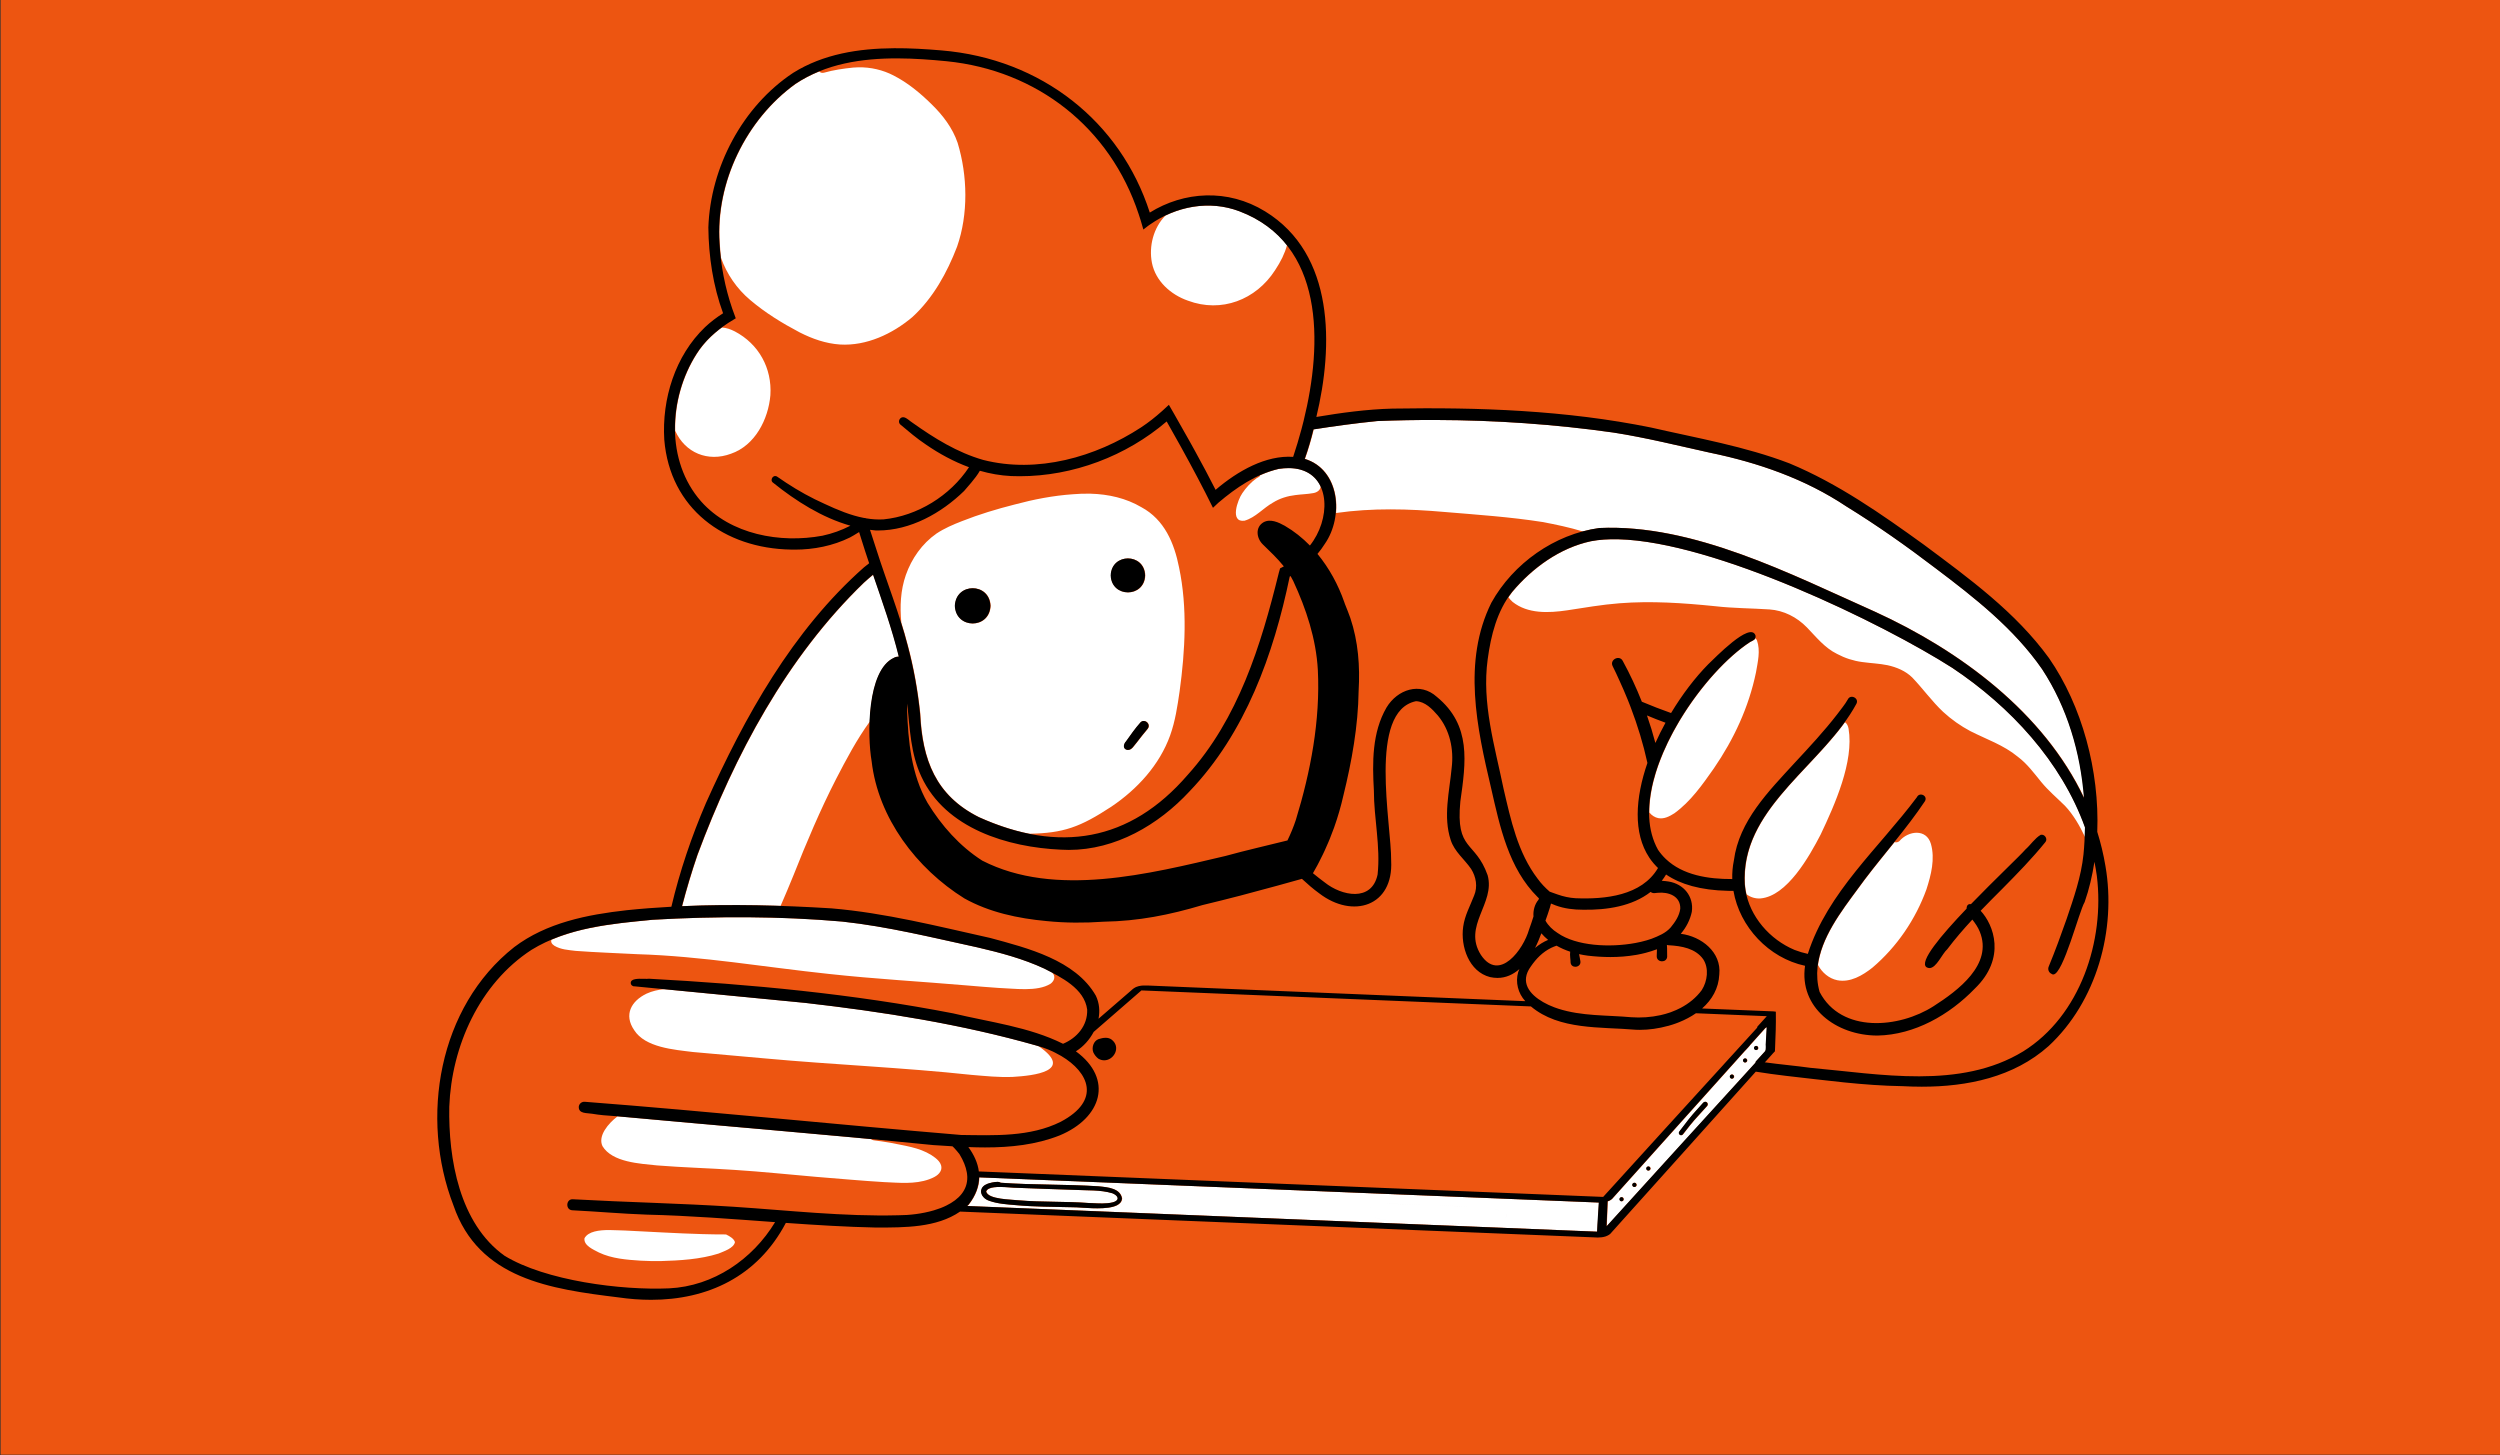 <?xml version="1.0" encoding="UTF-8" standalone="no"?>
<!-- Created with Inkscape (http://www.inkscape.org/) -->

<svg
   version="1.1"
   id="svg1"
   width="2666.667"
   height="1552"
   viewBox="0 0 2666.667 1552"
   sodipodi:docname="about.svg"
   inkscape:version="1.4 (86a8ad7, 2024-10-11)"
   inkscape:export-filename="..\Angular WIP\smartlab\public\images\about.jpg"
   inkscape:export-xdpi="43.199997"
   inkscape:export-ydpi="43.199997"
   xmlns:inkscape="http://www.inkscape.org/namespaces/inkscape"
   xmlns:sodipodi="http://sodipodi.sourceforge.net/DTD/sodipodi-0.dtd"
   xmlns="http://www.w3.org/2000/svg"
   xmlns:svg="http://www.w3.org/2000/svg">
  <rect x="0" y="0" width="2666.667" height="1552" fill="#333333" stroke="none"/>
  <defs
     id="defs1">
    <clipPath
       clipPathUnits="userSpaceOnUse"
       id="clipPath1">
      <path
         d="m -0.25,-0.25 h 2000.5 v 1164.5 H -0.25 Z"
         transform="translate(-2000)"
         id="path1" />
    </clipPath>
    <clipPath
       clipPathUnits="userSpaceOnUse"
       id="clipPath3">
      <path
         d="M 440.082,52.75 H 1668.5 V 1009.3 H 440.082 Z"
         transform="translate(-1633.902,-535.398)"
         id="path3" />
    </clipPath>
    <clipPath
       clipPathUnits="userSpaceOnUse"
       id="clipPath4">
      <path
         d="M 440.082,52.75 H 1668.5 V 1009.3 H 440.082 Z"
         transform="translate(-1029.477,-196.004)"
         id="path4" />
    </clipPath>
    <clipPath
       clipPathUnits="userSpaceOnUse"
       id="clipPath5">
      <path
         d="M 440.082,52.75 H 1668.5 V 1009.3 H 440.082 Z"
         transform="translate(-1056.398,-388.836)"
         id="path5" />
    </clipPath>
    <clipPath
       clipPathUnits="userSpaceOnUse"
       id="clipPath6">
      <path
         d="M 440.082,52.75 H 1668.5 V 1009.3 H 440.082 Z"
         transform="translate(-765.887,-114.18)"
         id="path6" />
    </clipPath>
    <clipPath
       clipPathUnits="userSpaceOnUse"
       id="clipPath7">
      <path
         d="M 440.082,52.75 H 1668.5 V 1009.3 H 440.082 Z"
         transform="translate(-587.563,-265.043)"
         id="path7" />
    </clipPath>
    <clipPath
       clipPathUnits="userSpaceOnUse"
       id="clipPath8">
      <path
         d="M 440.082,52.75 H 1668.5 V 1009.3 H 440.082 Z"
         transform="translate(-792.324,-484.664)"
         id="path8" />
    </clipPath>
    <clipPath
       clipPathUnits="userSpaceOnUse"
       id="clipPath9">
      <path
         d="M 440.082,52.75 H 1668.5 V 1009.3 H 440.082 Z"
         transform="translate(-842.66,-779.559)"
         id="path9" />
    </clipPath>
    <clipPath
       clipPathUnits="userSpaceOnUse"
       id="clipPath10">
      <path
         d="M 440.082,52.75 H 1668.5 V 1009.3 H 440.082 Z"
         transform="translate(-831.414,-837.52)"
         id="path10" />
    </clipPath>
    <clipPath
       clipPathUnits="userSpaceOnUse"
       id="clipPath11">
      <path
         d="M 440.082,52.75 H 1668.5 V 1009.3 H 440.082 Z"
         transform="translate(-744.922,-924.191)"
         id="path11" />
    </clipPath>
    <clipPath
       clipPathUnits="userSpaceOnUse"
       id="clipPath12">
      <path
         d="M 440.082,52.75 H 1668.5 V 1009.3 H 440.082 Z"
         transform="translate(-580.57,-987.668)"
         id="path12" />
    </clipPath>
    <clipPath
       clipPathUnits="userSpaceOnUse"
       id="clipPath13">
      <path
         d="M 440.082,52.75 H 1668.5 V 1009.3 H 440.082 Z"
         transform="translate(-1668.254,-662.148)"
         id="path13" />
    </clipPath>
    <clipPath
       clipPathUnits="userSpaceOnUse"
       id="clipPath14">
      <path
         d="M 440.082,52.75 H 1668.5 V 1009.3 H 440.082 Z"
         transform="translate(-1405.516,-512.316)"
         id="path14" />
    </clipPath>
    <clipPath
       clipPathUnits="userSpaceOnUse"
       id="clipPath15">
      <path
         d="M 440.082,52.75 H 1668.5 V 1009.3 H 440.082 Z"
         transform="translate(-1478.805,-582.898)"
         id="path15" />
    </clipPath>
    <clipPath
       clipPathUnits="userSpaceOnUse"
       id="clipPath16">
      <path
         d="M 440.082,52.75 H 1668.5 V 1009.3 H 440.082 Z"
         transform="translate(-1544.727,-675.195)"
         id="path16" />
    </clipPath>
    <clipPath
       clipPathUnits="userSpaceOnUse"
       id="clipPath17">
      <path
         d="M 440.082,52.75 H 1668.5 V 1009.3 H 440.082 Z"
         transform="translate(-718.973,-525.215)"
         id="path17" />
    </clipPath>
    <clipPath
       clipPathUnits="userSpaceOnUse"
       id="clipPath18">
      <path
         d="M 440.082,52.75 H 1668.5 V 1009.3 H 440.082 Z"
         transform="translate(-893.645,-964.273)"
         id="path18" />
    </clipPath>
    <clipPath
       clipPathUnits="userSpaceOnUse"
       id="clipPath19">
      <path
         d="M 440.082,52.75 H 1668.5 V 1009.3 H 440.082 Z"
         transform="translate(-1298.988,-959.555)"
         id="path19" />
    </clipPath>
    <clipPath
       clipPathUnits="userSpaceOnUse"
       id="clipPath20">
      <path
         d="M 440.082,52.75 H 1668.5 V 1009.3 H 440.082 Z"
         transform="translate(-893.457,-957.156)"
         id="path20" />
    </clipPath>
    <clipPath
       clipPathUnits="userSpaceOnUse"
       id="clipPath39">
      <path
         d="M 335.33,35.989 H 1693.68 V 1040.24 H 335.33 Z"
         transform="translate(-779.061,-497.237)"
         id="path39" />
    </clipPath>
    <clipPath
       clipPathUnits="userSpaceOnUse"
       id="clipPath40">
      <path
         d="M 335.33,35.989 H 1693.68 V 1040.24 H 335.33 Z"
         transform="translate(-902.024,-599.989)"
         id="path40" />
    </clipPath>
    <clipPath
       clipPathUnits="userSpaceOnUse"
       id="clipPath41">
      <path
         d="M 335.33,35.989 H 1693.68 V 1040.24 H 335.33 Z"
         transform="translate(-763.849,-484.665)"
         id="path41" />
    </clipPath>
    <clipPath
       clipPathUnits="userSpaceOnUse"
       id="clipPath42">
      <path
         d="M 335.33,35.989 H 1693.68 V 1040.24 H 335.33 Z"
         transform="translate(-888.566,-460.304)"
         id="path42" />
    </clipPath>
    <clipPath
       clipPathUnits="userSpaceOnUse"
       id="clipPath43">
      <path
         d="M 335.33,35.989 H 1693.68 V 1040.24 H 335.33 Z"
         transform="translate(-1075.5,-481.699)"
         id="path43" />
    </clipPath>
    <clipPath
       clipPathUnits="userSpaceOnUse"
       id="clipPath44">
      <path
         d="M 335.33,35.989 H 1693.68 V 1040.24 H 335.33 Z"
         transform="translate(-1062.258,-663.375)"
         id="path44" />
    </clipPath>
    <clipPath
       clipPathUnits="userSpaceOnUse"
       id="clipPath45">
      <path
         d="M 335.33,35.989 H 1693.68 V 1040.24 H 335.33 Z"
         transform="translate(-848.764,-679.782)"
         id="path45" />
    </clipPath>
    <clipPath
       clipPathUnits="userSpaceOnUse"
       id="clipPath46">
      <path
         d="M 335.33,35.989 H 1693.68 V 1040.24 H 335.33 Z"
         transform="translate(-1023.135,-458.179)"
         id="path46" />
    </clipPath>
    <clipPath
       clipPathUnits="userSpaceOnUse"
       id="clipPath47">
      <path
         d="M 335.33,35.989 H 1693.68 V 1040.24 H 335.33 Z"
         transform="translate(-929.025,-329.411)"
         id="path47" />
    </clipPath>
    <clipPath
       clipPathUnits="userSpaceOnUse"
       id="clipPath48">
      <path
         d="M 335.33,35.989 H 1693.68 V 1040.24 H 335.33 Z"
         transform="translate(-808.843,-380.821)"
         id="path48" />
    </clipPath>
    <clipPath
       clipPathUnits="userSpaceOnUse"
       id="clipPath49">
      <path
         d="M 335.33,35.989 H 1693.68 V 1040.24 H 335.33 Z"
         transform="translate(-700.523,-424.355)"
         id="path49" />
    </clipPath>
    <clipPath
       clipPathUnits="userSpaceOnUse"
       id="clipPath50">
      <path
         d="M 335.33,35.989 H 1693.68 V 1040.24 H 335.33 Z"
         transform="translate(-632.742,-439.649)"
         id="path50" />
    </clipPath>
    <clipPath
       clipPathUnits="userSpaceOnUse"
       id="clipPath51">
      <path
         d="M 335.33,35.989 H 1693.68 V 1040.24 H 335.33 Z"
         transform="translate(-566.633,-181.907)"
         id="path51" />
    </clipPath>
    <clipPath
       clipPathUnits="userSpaceOnUse"
       id="clipPath52">
      <path
         d="M 335.33,35.989 H 1693.68 V 1040.24 H 335.33 Z"
         transform="translate(-1030.998,-374.448)"
         id="path52" />
    </clipPath>
    <clipPath
       clipPathUnits="userSpaceOnUse"
       id="clipPath53">
      <path
         d="M 335.33,35.989 H 1693.68 V 1040.24 H 335.33 Z"
         transform="translate(-564.713,-642.444)"
         id="path53" />
    </clipPath>
    <clipPath
       clipPathUnits="userSpaceOnUse"
       id="clipPath54">
      <path
         d="M 335.33,35.989 H 1693.68 V 1040.24 H 335.33 Z"
         transform="translate(-942.986,-354.227)"
         id="path54" />
    </clipPath>
    <clipPath
       clipPathUnits="userSpaceOnUse"
       id="clipPath55">
      <path
         d="M 335.33,35.989 H 1693.68 V 1040.24 H 335.33 Z"
         transform="translate(-1641.498,-779.157)"
         id="path55" />
    </clipPath>
    <clipPath
       clipPathUnits="userSpaceOnUse"
       id="clipPath56">
      <path
         d="M 335.33,35.989 H 1693.68 V 1040.24 H 335.33 Z"
         transform="translate(-494.67,-1038.049)"
         id="path56" />
    </clipPath>
    <clipPath
       clipPathUnits="userSpaceOnUse"
       id="clipPath57">
      <path
         d="M 335.33,35.989 H 1693.68 V 1040.24 H 335.33 Z"
         transform="translate(-746.655,-916.166)"
         id="path57" />
    </clipPath>
    <clipPath
       clipPathUnits="userSpaceOnUse"
       id="clipPath58">
      <path
         d="M 335.33,35.989 H 1693.68 V 1040.24 H 335.33 Z"
         transform="translate(-517.423,-971.824)"
         id="path58" />
    </clipPath>
    <clipPath
       clipPathUnits="userSpaceOnUse"
       id="clipPath59">
      <path
         d="M 335.33,35.989 H 1693.68 V 1040.24 H 335.33 Z"
         transform="translate(-1295.715,-544.491)"
         id="path59" />
    </clipPath>
    <clipPath
       clipPathUnits="userSpaceOnUse"
       id="clipPath60">
      <path
         d="M 335.33,35.989 H 1693.68 V 1040.24 H 335.33 Z"
         transform="translate(-1379.149,-851.571)"
         id="path60" />
    </clipPath>
    <clipPath
       clipPathUnits="userSpaceOnUse"
       id="clipPath61">
      <path
         d="M 335.33,35.989 H 1693.68 V 1040.24 H 335.33 Z"
         transform="translate(-1328.246,-812.258)"
         id="path61" />
    </clipPath>
    <clipPath
       clipPathUnits="userSpaceOnUse"
       id="clipPath62">
      <path
         d="M 335.33,35.989 H 1693.68 V 1040.24 H 335.33 Z"
         transform="translate(-1315.235,-752.961)"
         id="path62" />
    </clipPath>
    <clipPath
       clipPathUnits="userSpaceOnUse"
       id="clipPath63">
      <path
         d="M 335.33,35.989 H 1693.68 V 1040.24 H 335.33 Z"
         transform="translate(-1319.711,-706.93)"
         id="path63" />
    </clipPath>
    <clipPath
       clipPathUnits="userSpaceOnUse"
       id="clipPath64">
      <path
         d="M 335.33,35.989 H 1693.68 V 1040.24 H 335.33 Z"
         transform="translate(-1333.07,-687.492)"
         id="path64" />
    </clipPath>
    <clipPath
       clipPathUnits="userSpaceOnUse"
       id="clipPath65">
      <path
         d="M 335.33,35.989 H 1693.68 V 1040.24 H 335.33 Z"
         transform="translate(-1684.586,-692.883)"
         id="path65" />
    </clipPath>
    <clipPath
       clipPathUnits="userSpaceOnUse"
       id="clipPath66">
      <path
         d="M 335.33,35.989 H 1693.68 V 1040.24 H 335.33 Z"
         transform="translate(-1305.026,-566.69)"
         id="path66" />
    </clipPath>
    <clipPath
       clipPathUnits="userSpaceOnUse"
       id="clipPath67">
      <path
         d="M 335.33,35.989 H 1693.68 V 1040.24 H 335.33 Z"
         transform="translate(-1382.574,-712.709)"
         id="path67" />
    </clipPath>
    <clipPath
       clipPathUnits="userSpaceOnUse"
       id="clipPath68">
      <path
         d="M 335.33,35.989 H 1693.68 V 1040.24 H 335.33 Z"
         transform="translate(-1451.911,-773.885)"
         id="path68" />
    </clipPath>
    <clipPath
       clipPathUnits="userSpaceOnUse"
       id="clipPath69">
      <path
         d="M 335.33,35.989 H 1693.68 V 1040.24 H 335.33 Z"
         transform="translate(-1446.31,-763.549)"
         id="path69" />
    </clipPath>
    <clipPath
       clipPathUnits="userSpaceOnUse"
       id="clipPath70">
      <path
         d="M 335.33,35.989 H 1693.68 V 1040.24 H 335.33 Z"
         transform="translate(-1541.453,-773.872)"
         id="path70" />
    </clipPath>
    <clipPath
       clipPathUnits="userSpaceOnUse"
       id="clipPath71">
      <path
         d="M 335.33,35.989 H 1693.68 V 1040.24 H 335.33 Z"
         transform="translate(-1032.711,-699.125)"
         id="path71" />
    </clipPath>
    <clipPath
       clipPathUnits="userSpaceOnUse"
       id="clipPath72">
      <path
         d="M 335.33,35.989 H 1693.68 V 1040.24 H 335.33 Z"
         transform="translate(-858.686,-736.74)"
         id="path72" />
    </clipPath>
    <clipPath
       clipPathUnits="userSpaceOnUse"
       id="clipPath73">
      <path
         d="M 335.33,35.989 H 1693.68 V 1040.24 H 335.33 Z"
         transform="translate(-1241.809,-715.164)"
         id="path73" />
    </clipPath>
    <clipPath
       clipPathUnits="userSpaceOnUse"
       id="clipPath74">
      <path
         d="M 335.33,35.989 H 1693.68 V 1040.24 H 335.33 Z"
         transform="translate(-1270.404,-764.603)"
         id="path74" />
    </clipPath>
    <clipPath
       clipPathUnits="userSpaceOnUse"
       id="clipPath75">
      <path
         d="M 335.33,35.989 H 1693.68 V 1040.24 H 335.33 Z"
         transform="translate(-1256.592,-770.195)"
         id="path75" />
    </clipPath>
    <clipPath
       clipPathUnits="userSpaceOnUse"
       id="clipPath76">
      <path
         d="M 335.33,35.989 H 1693.68 V 1040.24 H 335.33 Z"
         transform="translate(-1325.505,-765.052)"
         id="path76" />
    </clipPath>
    <clipPath
       clipPathUnits="userSpaceOnUse"
       id="clipPath77">
      <path
         d="M 335.33,35.989 H 1693.68 V 1040.24 H 335.33 Z"
         transform="translate(-1308.82,-823.883)"
         id="path77" />
    </clipPath>
    <clipPath
       clipPathUnits="userSpaceOnUse"
       id="clipPath78">
      <path
         d="M 335.33,35.989 H 1693.68 V 1040.24 H 335.33 Z"
         transform="translate(-850.213,-845.515)"
         id="path78" />
    </clipPath>
    <clipPath
       clipPathUnits="userSpaceOnUse"
       id="clipPath79">
      <path
         d="M 335.33,35.989 H 1693.68 V 1040.24 H 335.33 Z"
         transform="translate(-762.117,-917.172)"
         id="path79" />
    </clipPath>
    <clipPath
       clipPathUnits="userSpaceOnUse"
       id="clipPath80">
      <path
         d="M 335.33,35.989 H 1693.68 V 1040.24 H 335.33 Z"
         transform="translate(-1277.541,-962.09)"
         id="path80" />
    </clipPath>
    <clipPath
       clipPathUnits="userSpaceOnUse"
       id="clipPath81">
      <path
         d="M 335.33,35.989 H 1693.68 V 1040.24 H 335.33 Z"
         transform="translate(-773.258,-936.858)"
         id="path81" />
    </clipPath>
    <clipPath
       clipPathUnits="userSpaceOnUse"
       id="clipPath82">
      <path
         d="M 335.33,35.989 H 1693.68 V 1040.24 H 335.33 Z"
         transform="translate(-1403.731,-837.446)"
         id="path82" />
    </clipPath>
    <clipPath
       clipPathUnits="userSpaceOnUse"
       id="clipPath83">
      <path
         d="M 335.33,35.989 H 1693.68 V 1040.24 H 335.33 Z"
         transform="translate(-1397.911,-838.761)"
         id="path83" />
    </clipPath>
    <clipPath
       clipPathUnits="userSpaceOnUse"
       id="clipPath84">
      <path
         d="M 335.33,35.989 H 1693.68 V 1040.24 H 335.33 Z"
         transform="translate(-1389.636,-840.058)"
         id="path84" />
    </clipPath>
    <clipPath
       clipPathUnits="userSpaceOnUse"
       id="clipPath85">
      <path
         d="M 335.33,35.989 H 1693.68 V 1040.24 H 335.33 Z"
         transform="translate(-1276.189,-990.059)"
         id="path85" />
    </clipPath>
    <clipPath
       clipPathUnits="userSpaceOnUse"
       id="clipPath86">
      <path
         d="M 335.33,35.989 H 1693.68 V 1040.24 H 335.33 Z"
         transform="translate(-1277.565,-990.134)"
         id="path86" />
    </clipPath>
    <clipPath
       clipPathUnits="userSpaceOnUse"
       id="clipPath87">
      <path
         d="M 335.33,35.989 H 1693.68 V 1040.24 H 335.33 Z"
         transform="translate(-1412.438,-840.561)"
         id="path87" />
    </clipPath>
    <clipPath
       clipPathUnits="userSpaceOnUse"
       id="clipPath88">
      <path
         d="M 335.33,35.989 H 1693.68 V 1040.24 H 335.33 Z"
         transform="translate(-1389.294,-844.093)"
         id="path88" />
    </clipPath>
    <clipPath
       clipPathUnits="userSpaceOnUse"
       id="clipPath89">
      <path
         d="M 335.33,35.989 H 1693.68 V 1040.24 H 335.33 Z"
         transform="translate(-1174.417,-979.405)"
         id="path89" />
    </clipPath>
    <clipPath
       clipPathUnits="userSpaceOnUse"
       id="clipPath90">
      <path
         d="M 335.33,35.989 H 1693.68 V 1040.24 H 335.33 Z"
         transform="translate(-1205.327,-971.835)"
         id="path90" />
    </clipPath>
    <clipPath
       clipPathUnits="userSpaceOnUse"
       id="clipPath91">
      <path
         d="M 335.33,35.989 H 1693.68 V 1040.24 H 335.33 Z"
         transform="translate(-1178.776,-975.589)"
         id="path91" />
    </clipPath>
    <clipPath
       clipPathUnits="userSpaceOnUse"
       id="clipPath92">
      <path
         d="M 335.33,35.989 H 1693.68 V 1040.24 H 335.33 Z"
         transform="translate(-1197.659,-967.808)"
         id="path92" />
    </clipPath>
    <clipPath
       clipPathUnits="userSpaceOnUse"
       id="clipPath93">
      <path
         d="M 335.33,35.989 H 1693.68 V 1040.24 H 335.33 Z"
         transform="translate(-1108.167,-959.366)"
         id="path93" />
    </clipPath>
    <clipPath
       clipPathUnits="userSpaceOnUse"
       id="clipPath94">
      <path
         d="M 335.33,35.989 H 1693.68 V 1040.24 H 335.33 Z"
         transform="translate(-1295.645,-959.429)"
         id="path94" />
    </clipPath>
    <clipPath
       clipPathUnits="userSpaceOnUse"
       id="clipPath95">
      <path
         d="M 335.33,35.989 H 1693.68 V 1040.24 H 335.33 Z"
         transform="translate(-1305.89,-947.953)"
         id="path95" />
    </clipPath>
    <clipPath
       clipPathUnits="userSpaceOnUse"
       id="clipPath96">
      <path
         d="M 335.33,35.989 H 1693.68 V 1040.24 H 335.33 Z"
         transform="translate(-1317.076,-934.856)"
         id="path96" />
    </clipPath>
    <clipPath
       clipPathUnits="userSpaceOnUse"
       id="clipPath97">
      <path
         d="M 335.33,35.989 H 1693.68 V 1040.24 H 335.33 Z"
         transform="translate(-1383.949,-861.296)"
         id="path97" />
    </clipPath>
    <clipPath
       clipPathUnits="userSpaceOnUse"
       id="clipPath98">
      <path
         d="M 335.33,35.989 H 1693.68 V 1040.24 H 335.33 Z"
         transform="translate(-1394.522,-848.375)"
         id="path98" />
    </clipPath>
    <clipPath
       clipPathUnits="userSpaceOnUse"
       id="clipPath99">
      <path
         d="M 335.33,35.989 H 1693.68 V 1040.24 H 335.33 Z"
         transform="translate(-1403.318,-838.41)"
         id="path99" />
    </clipPath>
    <clipPath
       clipPathUnits="userSpaceOnUse"
       id="clipPath100">
      <path
         d="M 335.33,35.989 H 1693.68 V 1040.24 H 335.33 Z"
         transform="translate(-1343.987,-907.993)"
         id="path100" />
    </clipPath>
    <clipPath
       clipPathUnits="userSpaceOnUse"
       id="clipPath101">
      <path
         d="M 335.33,35.989 H 1693.68 V 1040.24 H 335.33 Z"
         transform="translate(-878.816,-847.093)"
         id="path101" />
    </clipPath>
    <clipPath
       clipPathUnits="userSpaceOnUse"
       id="clipPath102">
      <path
         d="M 335.33,35.989 H 1693.68 V 1040.24 H 335.33 Z"
         transform="translate(-873.878,-966.698)"
         id="path102" />
    </clipPath>
    <clipPath
       clipPathUnits="userSpaceOnUse"
       id="clipPath103">
      <path
         d="M 335.33,35.989 H 1693.68 V 1040.24 H 335.33 Z"
         transform="translate(-1266.591,-727.848)"
         id="path103" />
    </clipPath>
  </defs>
  <sodipodi:namedview
     id="namedview1"
     pagecolor="#ffffff"
     bordercolor="#000000"
     borderopacity="0.25"
     inkscape:showpageshadow="2"
     inkscape:pageopacity="0.0"
     inkscape:pagecheckerboard="0"
     inkscape:deskcolor="#d1d1d1"
     inkscape:zoom="0.19819037"
     inkscape:cx="436.44906"
     inkscape:cy="1397.6461"
     inkscape:window-width="1920"
     inkscape:window-height="1051"
     inkscape:window-x="-9"
     inkscape:window-y="-9"
     inkscape:window-maximized="1"
     inkscape:current-layer="g1">
    <inkscape:page
       x="0"
       y="0"
       inkscape:label="1"
       id="page1"
       width="2666.667"
       height="1552"
       margin="0"
       bleed="0" />
  </sodipodi:namedview>
  <g
     id="g1"
     inkscape:groupmode="layer"
     inkscape:label="1">
    <g
       id="g2"
       style="display:inline;fill:#ed5511;fill-opacity:1">
      <path
         d="m 0,0 c 0,0 0,1164 0,1164 0,0 -2000,0 -2000,0 0,0 0,-1164 0,-1164 z"
         style="fill:#ed5511;fill-opacity:1;fill-rule:nonzero;stroke:none"
         transform="matrix(1.333,0,0,1.333,2666.667,0)"
         clip-path="url(#clipPath1)"
         id="path2"
         inkscape:label="path2" />
    </g>
    <g
       id="g38">
      <path
         id="path21"
         clip-path="url(#clipPath3)"
         style="fill:#ffffff;fill-opacity:1;fill-rule:nonzero;stroke:none"
         d="M -947.282 -481.672 C -948.669 -481.652 -950.057 -481.585 -951.442 -481.469 C -959.352 -480.676 -967.309 -479.532 -974.961 -477.36 C -976.594 -476.95 -977.914 -477.438 -978.785 -478.34 C -985.339 -475.664 -991.672 -472.367 -997.707 -468.344 C -1037.055 -439.926 -1061.667 -389.524 -1058.343 -340.965 C -1058.128 -337.043 -1057.796 -333.133 -1057.347 -329.242 C -1052.765 -316.262 -1044.785 -304.559 -1033.961 -295.438 C -1021.945 -285.227 -1008.407 -276.934 -994.485 -269.594 C -984.211 -264.359 -973.516 -260.617 -962.09 -259.844 C -940.887 -258.605 -920.18 -268.355 -904.25 -281.8 C -887.649 -296.968 -876.453 -317.324 -868.464 -338.137 C -859.378 -364.129 -860.028 -395.007 -868.016 -421.218 C -872.118 -433.265 -879.984 -443.492 -889.023 -452.285 C -898.059 -461.148 -907.926 -469.333 -919.246 -475.11 C -927.887 -479.604 -937.572 -481.813 -947.282 -481.672 z M -668.756 -371.018 C -680.164 -370.823 -691.431 -367.976 -701.765 -362.997 C -711.312 -353.27 -715.117 -338.489 -712.535 -325.204 C -709.621 -310.547 -697.426 -299.703 -683.715 -294.937 C -656.981 -284.929 -629.316 -295.583 -614.055 -319.227 C -609.285 -326.43 -606.29 -332.567 -604.426 -339.395 C -613.54 -350.848 -625.895 -360.179 -642.262 -366.41 C -650.928 -369.715 -659.884 -371.169 -668.756 -371.018 z M -1056.665 -273.457 C -1064.504 -267.652 -1071.449 -260.749 -1076.812 -252.269 C -1088.238 -234.32 -1094.461 -212.336 -1093.996 -190.809 C -1086.137 -173.191 -1067.859 -165.57 -1049.383 -172.457 C -1030.145 -179.062 -1019.472 -199.997 -1017.843 -219.301 C -1016.46 -240.922 -1027.121 -260.254 -1046.34 -270.355 C -1049.586 -271.98 -1053.016 -273.277 -1056.665 -273.457 z M -484.753 -199.451 C -500.526 -199.505 -516.301 -199.215 -532.066 -198.597 C -549.101 -196.89 -566.082 -194.641 -583.007 -192.004 C -584.949 -183.992 -587.29 -176.082 -590.036 -168.32 C -571.211 -162.625 -563.434 -143.609 -565.18 -125.031 C -536.395 -129.168 -507.148 -128.379 -478.223 -125.84 C -451.969 -123.633 -425.887 -121.886 -399.922 -117.808 C -389.125 -115.765 -378.316 -113.476 -367.785 -110.285 C -363.394 -111.472 -358.937 -112.391 -354.437 -113.012 C -279.289 -116.473 -201.312 -76.102 -133.961 -46.086 C -65.762 -14.981 1.387 34.785 33.652 103.269 C 30.875 66.687 20.063 30.598 0.001 0.001 C -22.519 -32.515 -53.992 -57.188 -85.281 -80.786 C -108.344 -98.368 -132.032 -115.105 -156.735 -130.316 C -189.774 -152.352 -227.363 -165.36 -266.055 -173.329 C -291.715 -179.004 -317.281 -185.383 -343.269 -189.418 C -390.144 -196.054 -437.435 -199.291 -484.753 -199.451 z M -602.903 -160.949 C -605.422 -160.965 -608.117 -160.757 -610.996 -160.312 C -616.18 -159.097 -621.175 -157.347 -625.992 -155.191 C -626.148 -153.933 -627.824 -153.535 -628.797 -152.824 C -633.262 -149.66 -637.18 -145.391 -640.199 -140.891 C -643.93 -135.602 -650.489 -117.242 -638.446 -118.867 C -629.622 -121.375 -623.488 -129.012 -615.632 -133.379 C -610.191 -136.762 -603.977 -138.652 -597.641 -139.382 C -592.934 -140.035 -588.141 -140.078 -583.461 -140.945 C -580.672 -141.391 -577.695 -143.18 -577.516 -146.254 C -577.516 -146.355 -577.512 -146.461 -577.504 -146.563 C -580.519 -152.727 -585.695 -157.499 -593.285 -159.667 C -593.312 -159.675 -593.336 -159.683 -593.364 -159.691 C -593.516 -159.734 -593.671 -159.778 -593.824 -159.817 C -594.003 -159.868 -594.191 -159.915 -594.374 -159.957 C -594.531 -159.997 -594.695 -160.035 -594.855 -160.07 C -594.898 -160.086 -594.942 -160.093 -594.981 -160.101 C -595.153 -160.14 -595.321 -160.176 -595.497 -160.211 C -595.977 -160.316 -596.464 -160.407 -596.964 -160.485 C -597.226 -160.528 -597.493 -160.567 -597.758 -160.602 C -597.981 -160.633 -598.207 -160.66 -598.438 -160.687 C -598.668 -160.718 -598.899 -160.742 -599.129 -160.762 C -599.297 -160.781 -599.469 -160.797 -599.641 -160.809 C -600.109 -160.852 -600.586 -160.883 -601.07 -160.902 C -601.195 -160.91 -601.324 -160.914 -601.453 -160.921 C -601.929 -160.941 -602.411 -160.953 -602.903 -160.949 z M -761.562 -140.482 C -766.293 -140.618 -771.037 -140.452 -775.734 -140.036 C -791.558 -138.958 -807.144 -135.915 -822.449 -131.809 C -836.723 -128.192 -850.851 -123.933 -864.555 -118.516 C -871.629 -115.762 -878.664 -112.762 -885.004 -108.536 C -896.43 -100.536 -904.851 -88.546 -909.445 -75.445 C -913.726 -63.207 -914.277 -50.211 -913.078 -37.363 C -911.175 -31.289 -909.391 -25.157 -907.785 -18.922 C -903.012 -1.094 -899.778 17.105 -897.864 35.453 C -896.137 72.332 -885.528 101.04 -850.778 118.407 C -837.098 124.567 -823.738 129.003 -810.738 131.64 C -783.234 131.136 -770.055 126.391 -744.946 109.922 C -724.27 95.977 -706.485 76.652 -697.954 52.925 C -693.825 41.292 -692.136 29.679 -690.386 17.664 C -685.937 -14.899 -684.028 -49.215 -690.817 -81.43 C -690.817 -81.446 -690.82 -81.457 -690.824 -81.473 C -694.703 -101.043 -702.546 -119.719 -720.937 -129.653 C -733.291 -136.945 -747.368 -140.075 -761.562 -140.482 z M -339.18 -104 C -347.152 -104.196 -354.509 -103.712 -361.098 -102.442 C -385.954 -97.114 -407.988 -81.089 -424.136 -61.839 C -425.226 -60.457 -426.257 -59.044 -427.23 -57.594 C -426.277 -56.223 -425.157 -54.977 -423.969 -53.934 C -411.817 -44.187 -394.953 -44.993 -380.367 -47.141 C -366.429 -49.258 -352.539 -51.707 -338.465 -52.79 C -312.965 -54.809 -287.332 -53.04 -261.941 -50.457 C -247.465 -48.778 -232.894 -48.825 -218.378 -47.868 C -206.956 -47.086 -196.402 -41.667 -188.472 -33.515 C -180.992 -25.808 -174.18 -17.094 -164.312 -12.273 C -158.039 -8.918 -151.227 -6.7 -144.168 -5.774 C -137.387 -4.813 -130.5 -4.613 -123.782 -3.21 C -116.575 -1.609 -109.437 1.367 -104.121 6.613 C -95.476 15.656 -88.395 25.669 -79.321 34.196 C -72.762 40.2 -65.477 45.364 -57.618 49.524 C -44.805 56.04 -30.863 60.708 -19.675 70.008 C -12.218 75.575 -6.695 83.133 -0.867 90.27 C 4.84 97.219 11.731 102.997 18.102 109.29 C 21.555 112.938 24.508 117.043 27.176 121.293 C 29.766 125.468 32.02 129.824 34.121 134.253 C 34.234 131.757 34.312 129.254 34.351 126.751 C 15.449 73.911 -25.496 29.848 -71.906 -1.101 C -127.499 -36.59 -262.115 -102.108 -339.18 -104 z M -731.581 -88.674 C -724.852 -88.673 -718.123 -84.146 -717.829 -75.093 C -718.422 -56.984 -744.746 -56.988 -745.335 -75.093 C -745.039 -84.148 -738.31 -88.674 -731.581 -88.674 z M -935.519 -75.676 C -938.027 -73.602 -940.493 -71.461 -942.911 -69.254 C -1004.614 -9.614 -1046.34 68.73 -1076.059 148.527 C -1080.688 162.043 -1084.793 175.742 -1088.411 189.566 C -1062.2 188.386 -1035.906 188.464 -1009.668 189.355 C -1006.211 181.168 -1002.575 173.047 -999.325 164.778 C -988.969 138.676 -978.066 112.762 -965.238 87.762 C -957.109 72.071 -948.734 56.183 -938.301 41.863 C -937.457 20.414 -932.547 -2.863 -918.812 -9.164 C -917.578 -9.843 -916.249 -10.164 -914.929 -10.183 C -920.402 -32.417 -928.101 -54.004 -935.519 -75.676 z M -855.815 -64.825 C -848.877 -64.824 -841.94 -60.127 -841.579 -50.734 C -842.305 -31.945 -869.332 -31.949 -870.055 -50.734 C -869.692 -60.129 -862.753 -64.825 -855.815 -64.825 z M -229.535 -24.836 C -230.23 -23.332 -232.081 -22.661 -233.636 -21.875 C -251.398 -10.321 -272.203 12.133 -288.262 37.993 C -288.656 38.629 -289.047 39.265 -289.438 39.906 C -289.825 40.546 -290.211 41.187 -290.598 41.832 C -290.629 41.891 -290.664 41.949 -290.704 42.008 C -291.047 42.594 -291.394 43.183 -291.738 43.773 C -292.113 44.417 -292.489 45.07 -292.86 45.718 L -292.863 45.718 C -297.988 54.734 -302.476 64.058 -306.016 73.398 L -306.016 73.402 C -306.184 73.84 -306.348 74.282 -306.508 74.719 C -306.672 75.161 -306.832 75.597 -306.988 76.035 C -307.148 76.476 -307.305 76.914 -307.457 77.352 C -307.609 77.793 -307.761 78.231 -307.91 78.668 C -308.043 79.063 -308.175 79.458 -308.308 79.852 C -308.468 80.336 -308.625 80.816 -308.777 81.301 C -308.91 81.711 -309.039 82.121 -309.164 82.531 C -309.199 82.641 -309.235 82.747 -309.266 82.852 C -309.907 84.934 -310.492 87.012 -311.027 89.082 C -311.031 89.109 -311.039 89.137 -311.047 89.164 C -311.27 90.035 -311.48 90.906 -311.683 91.773 C -311.886 92.636 -312.078 93.5 -312.262 94.363 C -313.719 101.257 -314.508 108.04 -314.504 114.575 C -312.758 116.883 -310.07 118.593 -307.359 119.136 C -302.703 120.054 -298.269 117.672 -294.457 115.25 C -281.46 105.828 -272.09 92.442 -262.965 79.454 C -246.766 55.836 -234.976 30.418 -229.176 2.52 C -227.758 -5.804 -225.46 -14.879 -228.386 -23.082 C -228.714 -23.692 -229.085 -24.301 -229.535 -24.836 z M -718.854 41.391 C -716.093 41.476 -713.592 44.839 -715.781 47.605 C -718.82 51.254 -721.804 54.942 -724.664 58.735 C -726.667 60.922 -728.473 64.801 -731.879 64.59 C -735.774 64.066 -735.312 60 -733.101 57.718 C -729.414 52.547 -725.785 47.281 -721.539 42.543 C -720.725 41.699 -719.774 41.363 -718.854 41.391 z M -157.942 42.395 C -187.094 82.719 -237.804 114.84 -238.101 166.906 C -238.105 167.133 -238.11 167.359 -238.11 167.586 C -238.122 168.914 -238.086 170.234 -238 171.547 C -237.973 171.93 -237.946 172.313 -237.911 172.695 C -237.836 173.543 -237.742 174.391 -237.625 175.231 C -237.586 175.524 -237.547 175.82 -237.5 176.113 C -237.45 176.437 -237.398 176.758 -237.344 177.078 C -237.172 178.078 -236.973 179.07 -236.746 180.055 C -233.59 182.477 -229.48 183.708 -225.508 183.387 C -204.23 181.512 -186.407 149.586 -177.43 132.266 C -166.168 108.527 -150.613 73.859 -155.097 47.5 C -155.468 45.539 -156.239 43.563 -157.942 42.395 z M -100.466 130.83 C -105.433 130.774 -110.842 133.324 -114.402 137.504 C -115.637 138.551 -117.04 138.727 -118.297 138.352 C -126.309 148.333 -134.43 158.196 -141.981 168.176 C -155.012 186.251 -172.363 206.859 -178.082 229.297 C -178.168 229.637 -178.253 229.981 -178.335 230.321 C -178.347 230.372 -178.359 230.422 -178.371 230.469 C -178.453 230.809 -178.527 231.149 -178.605 231.488 C -178.714 232 -178.824 232.512 -178.921 233.023 C -178.984 233.352 -179.047 233.68 -179.106 234.008 C -179.172 234.391 -179.238 234.769 -179.296 235.152 L -179.308 235.234 C -179.371 235.617 -179.426 236 -179.477 236.382 C -179.492 236.476 -179.504 236.571 -179.512 236.661 C -176.402 242.665 -170.805 247.442 -164.184 248.836 C -153.754 250.891 -143.914 245.039 -136.028 238.801 C -116.493 222.258 -101.441 200.129 -92.746 176.082 C -89.039 164.559 -85.782 151.757 -89.176 139.796 C -90.973 133.548 -95.498 130.886 -100.466 130.83 z M -1052.244 198.466 C -1065.143 198.571 -1078.035 198.9 -1090.902 199.426 C -1092.191 199.481 -1093.48 199.536 -1094.77 199.594 C -1096.195 199.657 -1097.621 199.723 -1099.043 199.789 L -1099.075 199.789 C -1103.34 199.992 -1107.598 200.219 -1111.855 200.461 C -1139.191 203.094 -1167.707 205.656 -1193.121 216.488 C -1193.57 218.098 -1193.02 219.762 -1190.751 221.215 C -1185.653 224.34 -1179.438 224.66 -1173.641 225.371 C -1157.219 226.594 -1140.742 227.141 -1124.296 228.008 C -1072.851 229.566 -1022.098 238.414 -970.996 243.812 C -934.133 247.843 -897.863 249.832 -861.046 252.976 C -852.542 253.707 -844.043 254.407 -835.527 254.989 C -823.027 255.395 -804.191 258.376 -793.605 251.614 C -791.265 249.844 -789.758 246.981 -791.242 244.161 C -791.668 243.782 -792.028 243.305 -792.207 242.79 L -792.207 242.785 C -794.368 241.649 -796.48 240.578 -798.48 239.551 C -815.566 231.621 -833.699 226.829 -851.934 222.575 C -887.809 214.793 -923.593 205.871 -960.152 201.918 C -974.847 200.632 -989.598 199.727 -1004.371 199.161 C -1005.211 199.129 -1006.051 199.097 -1006.891 199.07 C -1007.758 199.039 -1008.625 199.008 -1009.492 198.981 C -1010.844 198.934 -1012.195 198.895 -1013.547 198.856 C -1026.439 198.483 -1039.345 198.362 -1052.244 198.466 z M -1102.851 256.011 C -1107.703 256.46 -1112.488 257.55 -1116.918 259.574 C -1129.219 265.48 -1135.274 276.472 -1126.867 288.742 C -1118.066 302.738 -1094.809 304.415 -1079.746 306.293 C -1060.605 308.098 -1041.437 309.602 -1022.296 311.403 C -967.242 316.458 -911.941 318.692 -856.992 324.575 C -845.976 325.493 -834.937 326.684 -823.867 326.204 C -806.894 325.215 -775.015 321.532 -802.488 302.122 C -802.82 301.903 -803.156 301.687 -803.496 301.48 C -803.968 301.343 -804.446 301.211 -804.922 301.086 C -865.282 283.918 -927.559 274.113 -989.832 266.984 C -1027.501 263.273 -1065.175 259.652 -1102.851 256.011 z M -220.41 286.445 C -220.715 286.679 -221.09 286.895 -221.512 287.086 C -225.66 291.711 -229.829 296.359 -234.013 301.027 C -233.981 301.027 -233.946 301.032 -233.915 301.032 C -234.368 301.559 -234.817 302.094 -235.29 302.602 C -235.602 302.926 -235.903 303.262 -236.216 303.586 C -236.645 304.024 -237.075 304.465 -237.458 304.941 C -237.477 304.941 -237.5 304.941 -237.519 304.937 C -240.301 308.043 -243.094 311.161 -245.898 314.286 C -246.965 315.477 -248.036 316.671 -249.106 317.863 C -277.907 350 -307.567 383.094 -338.247 417.188 C -339.934 419.067 -341.622 420.945 -343.309 422.832 C -344.297 424.215 -345.86 425.192 -347.715 425.825 C -347.993 432.461 -348.273 439.098 -348.543 445.735 C -309.43 402.602 -271.523 361.083 -235.094 321.075 L -235.098 321.075 C -234.141 320.024 -233.185 318.977 -232.231 317.93 C -231.278 316.883 -230.324 315.836 -229.375 314.793 C -229.422 314.629 -229.415 314.45 -229.349 314.267 C -229.341 314.235 -229.325 314.199 -229.309 314.164 C -229.278 314.094 -229.238 314.023 -229.187 313.953 C -229.187 313.949 -229.183 313.949 -229.183 313.949 C -229.136 313.878 -229.082 313.805 -229.016 313.735 C -228.957 313.669 -228.898 313.602 -228.836 313.536 L -228.832 313.536 C -226.722 311.168 -224.523 308.82 -222.433 306.465 C -222.144 306.238 -221.894 305.958 -221.699 305.637 C -221.683 305.625 -221.675 305.609 -221.66 305.598 C -221.667 305.594 -221.668 305.593 -221.676 305.593 C -221.594 305.461 -221.523 305.32 -221.465 305.176 L -221.465 305.164 C -221.445 305.106 -221.426 305.051 -221.406 304.988 C -221.25 304.594 -221.172 304.169 -221.2 303.739 C -221.176 303.481 -221.164 303.219 -221.156 302.954 C -221.148 302.622 -221.141 302.289 -221.141 301.953 C -221.141 301.82 -221.141 301.692 -221.137 301.559 C -221.133 301.141 -221.129 300.719 -221.2 300.305 C -220.942 295.684 -220.672 291.066 -220.41 286.445 z M -228.843 301.395 C -227.929 301.395 -227.195 302.25 -227.226 303.137 C -227.265 304.078 -228.055 304.754 -228.969 304.754 C -229.883 304.754 -230.618 303.899 -230.586 303.012 C -230.571 302.61 -230.418 302.257 -230.172 301.984 L -230.172 301.911 C -230.172 301.934 -230.171 301.958 -230.167 301.981 C -229.847 301.618 -229.367 301.395 -228.843 301.395 z M -237.656 311.379 C -236.749 311.379 -236.024 312.223 -236.059 313.102 C -236.094 314.032 -236.875 314.699 -237.782 314.699 C -238.688 314.699 -239.414 313.855 -239.378 312.976 C -239.343 312.046 -238.562 311.379 -237.656 311.379 z M -248.2 324.27 C -247.278 324.27 -246.536 325.129 -246.571 326.023 C -246.61 326.973 -247.402 327.652 -248.324 327.652 C -249.246 327.652 -249.988 326.793 -249.953 325.899 C -249.914 324.95 -249.121 324.27 -248.2 324.27 z M -269.815 346.115 C -269.302 346.066 -268.773 346.211 -268.34 346.578 C -267.508 347.281 -267.374 348.601 -268.101 349.433 C -272.628 354.601 -277.477 359.481 -281.774 364.852 C -283.629 367.172 -285.496 369.493 -287.27 371.872 C -287.653 372.485 -288.309 372.879 -288.977 372.879 C -289.297 372.879 -289.617 372.789 -289.914 372.594 C -290.703 372.086 -291.039 370.883 -290.453 370.09 C -290.027 369.508 -289.793 369.2 -289.473 368.766 C -285.192 363.012 -280.785 357.339 -275.917 352.07 C -274.335 350.328 -272.785 348.555 -271.195 346.817 C -270.824 346.409 -270.328 346.165 -269.815 346.115 z M -1140.156 357.746 C -1147.41 363.313 -1156.101 373.328 -1152.21 381.601 C -1144.363 394.613 -1122.211 395.586 -1108.497 397.035 C -1087.524 398.703 -1067.332 399.223 -1046.484 400.625 C -1024.781 402.004 -1003.152 404.301 -981.492 406.161 C -963.488 407.583 -944.55 409.352 -926.871 410.391 C -914.859 410.883 -902.382 412.292 -890.835 408.144 C -887.007 406.687 -882.594 404.747 -881.235 400.547 C -879.829 395.196 -885.083 391.325 -888.981 388.794 C -898.891 382.555 -910.851 381.246 -922.089 378.882 C -926.449 378.109 -930.84 377.512 -935.23 376.934 C -936.141 376.79 -936.855 376.434 -937.382 375.945 C -1004.945 369.633 -1072.578 363.969 -1140.156 357.746 z M -315.082 397.84 C -314.167 397.84 -313.433 398.695 -313.464 399.582 C -313.503 400.523 -314.293 401.199 -315.207 401.199 C -316.121 401.199 -316.856 400.344 -316.825 399.458 C -316.786 398.516 -315.996 397.84 -315.082 397.84 z M -850.57 406.597 C -850.726 413.726 -853.316 421.125 -859.183 428.593 C -859.499 428.902 -859.82 429.204 -860.144 429.504 C -691.91 436.348 -523.882 443.184 -356.132 450.059 C -356.054 448.243 -355.968 446.426 -355.874 444.61 C -355.546 438.665 -355.183 432.719 -354.773 426.774 C -355.304 426.762 -355.836 426.735 -356.364 426.692 C -500.387 420.852 -644.559 414.984 -788.887 409.117 C -809.437 408.269 -830.007 407.441 -850.57 406.597 z M -835.76 410.21 C -834.873 410.242 -834.127 410.402 -833.657 410.75 C -833.594 410.797 -833.535 410.843 -833.484 410.898 C -807.48 412.785 -781.367 412.031 -755.355 413.738 C -751.679 414.106 -746.895 414.454 -743.02 415.993 C -739.691 417.317 -737.031 419.515 -736.324 423.367 C -736.445 425.89 -737.922 427.656 -740.258 428.875 C -744 430.824 -749.945 431.368 -756.039 431.368 C -757.367 431.368 -758.703 431.343 -760.023 431.3 C -762.531 431.218 -764.984 431.075 -767.242 430.934 C -771.094 430.692 -774.379 430.45 -776.375 430.512 C -791.293 430.129 -806.242 430.215 -821.125 428.844 C -828.277 428.219 -835.589 427.821 -842.414 425.415 C -844.234 424.821 -845.75 423.878 -846.875 422.746 C -850.329 419.285 -850.129 414.054 -843.864 411.707 C -842.346 411.156 -838.422 410.111 -835.76 410.21 z M -326.235 410.902 C -325.297 410.902 -324.547 411.773 -324.582 412.679 C -324.618 413.64 -325.426 414.332 -326.359 414.332 C -327.297 414.332 -328.047 413.461 -328.012 412.555 C -327.976 411.594 -327.168 410.902 -326.235 410.902 z M -833.699 414.282 C -837.184 414.254 -840.508 414.531 -842.676 415.555 C -843.867 416.117 -844.711 416.898 -845.043 417.981 C -843.375 424.371 -824.75 424.257 -819.039 424.961 C -800.355 426.546 -781.571 425.719 -762.875 427.121 C -762.051 427.141 -761.227 427.171 -760.398 427.211 C -754.82 427.461 -749.149 427.91 -743.704 426.589 C -739.805 425.515 -739.075 423.544 -740.446 421.758 C -741.137 420.856 -742.363 420 -743.992 419.336 C -753.816 416.398 -764.101 417.188 -774.199 416.614 C -789.613 416.067 -805.028 415.626 -820.438 414.961 C -821.829 414.997 -824.058 414.809 -826.628 414.622 C -828.843 414.458 -831.309 414.297 -833.699 414.282 z M -336.524 422.422 C -335.614 422.422 -334.879 423.27 -334.914 424.156 C -334.949 425.094 -335.738 425.766 -336.648 425.766 C -337.558 425.766 -338.293 424.918 -338.258 424.032 C -338.223 423.094 -337.434 422.422 -336.524 422.422 z M -428.645 436.082 C -428.618 436.199 -428.594 436.316 -428.57 436.438 C -428.613 437.387 -428.855 438.23 -429.257 438.976 C -428.859 438.23 -428.618 437.387 -428.575 436.438 C -428.598 436.316 -428.622 436.199 -428.645 436.082 z M -480.43 443.344 C -476.497 443.415 -472.559 443.48 -468.625 443.582 C -466.629 443.519 -463.343 443.761 -459.492 444.003 C -459.242 444.019 -458.993 444.035 -458.739 444.05 C -458.989 444.039 -459.238 444.023 -459.484 444.008 C -463.34 443.766 -466.624 443.523 -468.621 443.586 C -472.554 443.484 -476.493 443.419 -480.43 443.344 z M -1146.799 448.745 C -1154.948 448.736 -1163.505 449.769 -1166.601 455.274 C -1167.457 461.176 -1159.325 464.442 -1155.043 466.723 C -1144.668 471.649 -1132.844 472.535 -1121.622 473.258 C -1116.364 473.531 -1111.102 473.656 -1105.836 473.593 C -1090.196 473.132 -1074.07 472.219 -1059.332 467.579 C -1055.168 465.79 -1047.145 463.32 -1046.2 458.398 C -1047.157 455.398 -1050.684 453.613 -1053.332 452.27 C -1059.715 452.316 -1066.098 452.153 -1072.485 451.993 C -1092.954 451.422 -1113.391 450.114 -1133.84 449.145 C -1137.168 449.132 -1141.91 448.751 -1146.799 448.745 z "
         transform="matrix(1.333,0,0,1.333,2178.536,713.865)" />
    </g>
    <g
       id="g168"
       style="display:inline">
      <path
         id="path104"
         clip-path="url(#clipPath39)"
         style="display:inline;fill:#000000;fill-opacity:1;fill-rule:nonzero;stroke:none"
         d="m -63.98,-458.772 c -28.232,0.193 -56.457,4.618 -80.546,19.673 -40.473,26.727 -66.301,75.523 -67.903,123.769 0.218,22.936 3.749,46.735 11.783,68.631 -5.176,3.271 -10.057,7.007 -14.479,11.162 -23.891,22.922 -34.566,57.425 -32.578,90.031 4.527,55.164 48.118,87.04 101.383,87.918 1.028,0.028 2.057,0.041 3.086,0.041 15.178,-10e-5 30.492,-3.017 44.133,-9.737 1.422,-0.833 4.403,-2.407 7.304,-4.324 0.625,1.978 1.242,3.959 1.862,5.937 1.956,6.369 4.046,12.7 6.17,19.02 -1.396,1.094 -2.793,2.185 -4.17,3.311 -57.25,50.621 -95.448,119.567 -126.413,188.547 -11.532,26.815 -20.963,54.576 -27.671,82.994 -11.969,0.664 -23.921,1.549 -35.837,2.799 -31.488,3.523 -64.082,9.969 -89.89,29.484 -60.73,47.855 -75.734,136.629 -48.645,206.73 20.113,58.898 77.84,66.938 132,73.598 8.828,1.279 17.562,1.941 26.121,1.941 45.026,-4.9e-4 85.127,-18.365 107.846,-61.542 24.173,1.713 48.356,3.217 72.593,3.728 22.237,-0.059 47.953,0.216 66.825,-12.784 25.202,1.033 50.412,2.057 75.602,3.092 144.328,5.871 288.501,11.734 432.532,17.574 0.455,0.036 0.916,0.043 1.375,0.059 -2.1e-4,0.005 2.2e-4,0.011 0,0.016 0.22,0.007 0.44,0.01 0.659,0.012 0.062,4.8e-4 0.123,0.007 0.185,0.007 0.028,0 0.054,-0.006 0.082,-0.006 1.047,-0.003 2.089,-0.07 3.098,-0.208 0.052,-0.007 0.104,-0.013 0.157,-0.021 1.012,-0.146 1.984,-0.366 2.893,-0.664 0.052,-0.017 0.103,-0.035 0.155,-0.053 0.08,-0.027 0.164,-0.051 0.243,-0.079 4.8e-4,-0.012 9.9e-4,-0.024 10e-4,-0.037 1.754,-0.638 3.253,-1.563 4.201,-2.887 1.691,-1.883 3.375,-3.761 5.062,-5.64 38.394,-42.667 74.959,-83.514 110.483,-123.133 8.112,1.328 16.278,2.392 24.394,3.379 30.933,3.445 61.849,7.769 93.021,8.229 5.109,0.277 10.25,0.431 15.41,0.431 36.445,0 73.519,-7.57 101.445,-32.473 38.465,-35.625 54.372,-93.059 45.532,-144.11 -1.566,-9.392 -3.779,-18.503 -6.548,-27.349 1.876,-48.984 -12.224,-100.936 -38.607,-139.014 -26.746,-36.84 -64.036,-63.878 -100.176,-90.804 -33.938,-24.48 -68.718,-48.915 -107.534,-65.043 -35.711,-13.66 -73.656,-20.165 -110.812,-28.692 -67.981,-13.805 -137.746,-16.308 -206.941,-15.132 -20.437,0.538 -40.672,3.29 -60.816,6.681 13.648,-56.605 14.836,-130.259 -40.997,-164.496 -29.973,-18.431 -65.104,-15.986 -92.285,0.957 -23.376,-72.707 -86.663,-123.085 -166.674,-129.768 -12.447,-1.06 -25.281,-1.846 -38.114,-1.758 z m 3.274,8.13 c 13.154,0.049 26.295,1.034 38.969,2.276 72.312,7.312 130.816,53.056 153.645,122.341 0.551,1.599 1.058,3.21 1.562,4.824 0.777,2.489 1.518,4.988 2.199,7.509 2.8e-4,0.001 0.001,0.002 0.001,0.003 0.303,-0.249 0.621,-0.478 0.927,-0.724 0.963,-0.771 1.93,-1.536 2.924,-2.265 0.573,-0.42 1.166,-0.811 1.749,-1.217 20.583,-14.335 47.074,-19.597 71.312,-10.355 67.929,25.87 66.773,105.107 51.284,167.782 -0.55,2.226 -1.117,4.429 -1.701,6.609 -2.028,7.576 -4.233,14.881 -6.536,21.746 -0.04,0.113 -0.085,0.222 -0.126,0.335 -21.66,-1.44 -44.066,11.03 -62.048,26.379 -4.864,-9.643 -10.498,-20.189 -16.255,-30.662 9.3e-4,-1.9e-4 0.002,2e-4 0.003,0 -1.601,-2.914 -3.214,-5.824 -4.819,-8.703 -9.4e-4,1.9e-4 -0.002,-1.9e-4 -0.003,0 -4.062,-7.281 -8.074,-14.353 -11.848,-20.931 0.001,-0.001 0.003,-0.002 0.004,-0.003 -1.535,-2.676 -3.031,-5.266 -4.465,-7.746 h -0.001 c -0.036,0.034 -0.072,0.068 -0.108,0.103 -1.5,1.43 -3.025,2.833 -4.563,4.22 -0.294,0.266 -0.587,0.533 -0.883,0.797 -5.25,4.676 -10.746,9.068 -16.671,12.951 -36.512,23.891 -83.23,37.059 -126.324,26.055 -20.75,-5.93 -39.149,-17.384 -56.665,-29.81 -2.281,-1.402 -4.219,-3.714 -6.867,-4.351 -3.137,-0.539 -5.191,3.503 -2.93,5.714 6.641,5.574 13.27,11.27 20.524,16.083 10.716,7.392 22.317,13.7 34.54,18.189 -15.06,22.835 -41.233,39.022 -68.391,41.744 -4.715,0.267 -9.366,-0.072 -13.953,-0.842 -0.046,-0.023 -0.094,-0.027 -0.141,-0.047 -0.168,-0.072 -0.337,-0.134 -0.51,-0.171 -0.096,-0.021 -0.193,-0.033 -0.29,-0.044 -0.162,-0.018 -0.324,-0.023 -0.488,-0.015 -0.033,0.002 -0.065,-0.005 -0.098,-0.003 -0.131,-0.025 -0.262,-0.054 -0.393,-0.079 -2.527,-0.488 -5.034,-1.107 -7.521,-1.83 -10.932,-3.169 -21.477,-8.276 -31.611,-13.091 -10.605,-5.258 -20.457,-11.324 -30.192,-18.129 -3.195,-1.941 -6.148,3 -3.078,4.98 18.167,14.605 39.081,27.866 61.772,34.332 -7.058,3.642 -14.592,6.345 -22.371,8.005 -33.711,6.258 -73.499,-0.871 -97.058,-27.406 -28.574,-32.391 -26.113,-82.922 -3.773,-118.02 6.537,-10.336 15.44,-18.304 25.428,-24.82 1.977,-1.289 3.983,-2.545 6.037,-3.727 -0.993,-2.549 -1.921,-5.121 -2.807,-7.708 -5.771,-16.893 -9.214,-34.54 -10.189,-52.44 -3.324,-48.559 21.288,-98.962 60.636,-127.38 24.224,-16.151 53.222,-20.568 82.16,-20.459 z m 430.796,289.354 c 47.318,0.16 94.608,3.397 141.483,10.033 25.988,4.035 51.555,10.414 77.215,16.09 38.691,7.969 76.281,20.977 109.32,43.012 24.703,15.211 48.391,31.949 71.454,49.531 31.289,23.598 62.762,48.269 85.282,80.785 20.003,30.512 30.646,66.495 33.466,102.967 -32.329,-68.318 -99.335,-117.998 -167.429,-149.054 -67.352,-30.016 -145.328,-70.387 -220.477,-66.926 -35.668,4.934 -68.739,28.255 -86.266,59.774 -23.254,46.945 -11.612,100.058 -0.167,148.554 6.992,30.695 13.98,64.039 37.245,87.059 0.317,0.324 0.673,0.613 0.996,0.932 -0.103,0.396 -0.226,0.713 -0.33,1.094 -3.059,3.566 -4.435,8.676 -4.04,13.424 -1.103,3.505 -2.265,6.992 -3.543,10.441 -4.512,15.961 -23.782,42.362 -38.512,20.358 -14.836,-23.316 11.676,-41.163 5.355,-63.8 -9.895,-27.918 -25.718,-19.009 -21.828,-59.001 4.414,-31.508 8.933,-60.922 -18.771,-83.684 -13.453,-12.195 -31.609,-5.937 -40.301,8.481 -11.629,20 -11.386,43.93 -10.121,66.34 -0.004,22.371 5.422,45.011 2.977,67.332 -4.672,22.137 -28.774,17.172 -42.368,6.258 -3.205,-2.341 -6.297,-4.826 -9.378,-7.326 1.198,-2.067 2.377,-4.144 3.505,-6.248 0.49,-0.914 0.953,-1.841 1.43,-2.761 1.059,-2.043 2.094,-4.098 3.088,-6.173 0.505,-1.054 1,-2.112 1.488,-3.174 0.96,-2.089 1.882,-4.195 2.776,-6.313 0.403,-0.955 0.817,-1.905 1.207,-2.867 1.136,-2.801 2.22,-5.624 3.242,-8.471 0.085,-0.236 0.184,-0.466 0.268,-0.702 -0.002,4.2e-4 -0.004,0.001 -0.006,0.001 2.963,-8.348 5.438,-16.884 7.4,-25.572 6.667,-27.095 11.775,-55.449 12.17,-83.6 1.152,-19.74 -0.283,-39.47 -6.64,-58.356 -1.337,-3.739 -2.798,-7.473 -4.324,-11.19 -0.183,-0.498 -0.33,-1.002 -0.519,-1.499 -4.804,-13.793 -12.021,-27.164 -21.451,-38.581 2.123,-2.512 4.076,-5.158 5.817,-7.939 15.508,-22.191 11.803,-59.672 -16.024,-68.089 2.735,-7.73 5.045,-15.611 6.984,-23.59 16.955,-2.641 33.949,-4.989 51.012,-6.699 15.765,-0.618 31.54,-0.906 47.313,-0.853 z m -215.773,1.175 c 3.54,6.26 7.07,12.523 10.554,18.81 0.454,0.818 0.91,1.636 1.362,2.455 8.705,15.766 17.169,31.659 25.125,47.839 1.438,-1.363 2.887,-2.716 4.336,-4.063 0.032,-0.027 0.064,-0.054 0.095,-0.081 14.032,-11.941 29.888,-22.735 48.054,-26.999 2.88,-0.446 5.576,-0.653 8.095,-0.642 -6.1e-4,0.001 -8.6e-4,0.003 -10e-4,0.004 0.814,0.003 1.604,0.034 2.38,0.082 0.173,0.011 0.343,0.024 0.514,0.037 0.647,0.048 1.281,0.112 1.901,0.19 0.126,0.016 0.255,0.028 0.379,0.045 0.725,0.1 1.431,0.222 2.12,0.363 0.119,0.024 0.234,0.052 0.352,0.078 0.606,0.131 1.197,0.276 1.775,0.438 24.269,6.772 24.098,39.934 7.588,60.735 -5.993,-6.128 -12.706,-11.504 -20.128,-15.803 -5.008,-2.77 -11.532,-5.876 -17.071,-2.774 -6.648,3.969 -5.617,12.563 -0.621,17.547 5.842,5.695 11.873,11.337 16.954,17.708 -0.877,0.47 -1.744,0.959 -2.637,1.402 -0.128,0.063 -0.25,0.135 -0.378,0.198 -0.312,1.168 -0.64,2.327 -0.992,3.483 -0.059,0.239 -0.12,0.479 -0.179,0.718 -14.131,57.448 -32.309,116.196 -72.735,161.014 -46.418,53.832 -103.218,62.661 -167.093,33.895 -34.75,-17.367 -45.363,-46.074 -47.086,-82.953 -1.914,-18.348 -5.152,-36.547 -9.926,-54.375 -6.731,-26.148 -16.618,-50.461 -24.841,-76.329 -1.719,-5.45 -3.512,-10.88 -5.29,-16.314 1.508,0.199 3.018,0.39 4.538,0.52 0.59,0.014 1.175,0.022 1.764,0.022 25.986,-0.002 50.74,-13.835 68.994,-31.623 2.029,-2.57 9.125,-9.917 12.602,-16.166 8.105,2.323 16.443,3.819 24.959,4.233 2.297,0.094 4.596,0.141 6.895,0.141 42.649,-1.9e-4 85.232,-16.077 117.64,-43.838 z m 361.345,94.274 c 77.065,1.893 211.681,67.41 267.274,102.899 46.366,30.922 87.262,74.939 106.187,127.714 -0.114,7.217 -0.455,14.414 -1.166,21.548 -1.836,17.871 -7.816,34.844 -13.531,51.762 -4.477,12.781 -9.141,25.539 -14.325,38.074 -0.918,2.215 0.122,4.825 2.336,5.763 0.417,0.341 0.851,0.503 1.301,0.502 7.971,-3e-4 20.77,-50.848 25.151,-57.936 3.585,-10.273 6.122,-21.109 7.828,-32.229 0.74,3.734 1.42,7.488 1.932,11.294 6.438,51.789 -13.214,111.942 -58.972,140.435 -50.277,30.633 -114.524,18.124 -170.177,13.128 -11.921,-1.667 -24.331,-2.717 -36.595,-4.419 0.213,-0.144 0.394,-0.302 0.545,-0.463 0.007,-0.007 0.023,-0.012 0.029,-0.019 1.582,-1.75 3.151,-3.496 4.726,-5.238 0.641,-0.902 1.899,-2.013 2.84,-3.091 0.051,-1.16 0.105,-2.32 0.152,-3.48 -7.5e-4,-3.2e-4 -0.002,3.3e-4 -0.003,0 0.401,-9.13 0.742,-18.26 0.586,-27.406 -0.004,-0.269 -0.004,-0.539 -0.009,-0.809 h -10e-4 v -0.001 c -1.101,-0.254 -2.531,-0.27 -3.891,-0.321 -0.965,-0.039 -1.93,-0.077 -2.895,-0.12 -4e-5,9.8e-4 4e-5,0.002 0,0.003 -4.092,-0.169 -8.183,-0.339 -12.272,-0.51 -13.316,-0.543 -26.632,-1.088 -39.949,-1.633 7.89,-6.929 13.243,-15.987 13.768,-27.223 1.858,-17.884 -14.428,-30.492 -30.829,-32.527 4.343,-5.054 7.503,-11.181 8.842,-17.619 1.715,-12.27 -6.483,-22.211 -18.479,-24.199 -1.401,-0.212 -3.423,-0.482 -5.558,-0.598 1.222,-1.573 2.366,-3.251 3.438,-5.026 11.393,7.812 27.558,12.593 49.566,13.058 1.405,0.035 2.809,0.053 4.213,0.053 0.046,0 0.092,-0.001 0.138,-0.001 4.933,28.809 28.227,53.708 57.28,59.93 -4.836,33.279 24.649,55.806 58.003,55.831 29.676,-0.57 57.618,-16.605 77.864,-37.589 25.359,-24.487 15.03,-51.156 4.644,-62.272 5.758,-5.995 11.637,-11.874 17.508,-17.741 11.899,-12.031 23.757,-24.165 34.402,-37.333 1.949,-2.582 -0.762,-6.461 -3.836,-5.695 -4.664,2.695 -8.019,7.996 -12.136,11.637 -4.353,5.039 -24.604,24.108 -43.711,43.856 -2.058,-0.347 -3.424,0.752 -3.473,3.593 -20.456,21.408 -38.346,42.672 -32.016,46.896 0.786,0.452 1.552,0.655 2.298,0.655 5.6,-7e-4 10.12,-11.443 14.253,-15.066 6.246,-8.292 13.03,-16.138 20.076,-23.752 2.354,2.987 4.506,6.114 5.946,9.68 10.723,26.273 -17.477,47.133 -36.883,59.583 -27.5,17.73 -73.906,21.992 -91.266,-11.336 -1.919,-6.793 -2.336,-13.457 -1.657,-19.983 0.131,-1.27 0.304,-2.533 0.517,-3.791 0.036,-0.215 0.064,-0.43 0.103,-0.645 0.252,-1.393 0.557,-2.78 0.902,-4.16 5.627,-22.577 23.082,-43.31 36.182,-61.482 15.609,-20.633 33.66,-40.778 48.148,-62.47 2.758,-4.414 -4.226,-7.824 -6.359,-3.316 -30.288,40.527 -71.486,76.049 -87.274,125.379 -3.594,-0.794 -7.143,-1.825 -10.617,-3.179 -19.84,-8.321 -35.827,-26.627 -39.311,-47.897 -0.138,-0.841 -0.223,-1.693 -0.321,-2.543 -0.082,-0.709 -0.184,-1.414 -0.237,-2.128 -0.065,-0.872 -0.073,-1.753 -0.095,-2.632 -0.021,-0.827 -0.074,-1.65 -0.056,-2.483 0.332,-58.277 63.824,-91.566 89.55,-139.343 2.258,-4.523 -4.77,-7.856 -6.902,-3.438 -2.375,4.266 -5.641,8 -8.52,11.937 -10.363,13.418 -22.214,26.176 -34.121,38.958 -20.602,22.527 -44.429,46.281 -48.535,77.953 -1.03,4.99 -1.442,9.985 -1.308,14.915 -19.445,0.089 -39.586,-3.159 -53.111,-15.999 -0.07,-0.067 -0.14,-0.134 -0.209,-0.201 -0.508,-0.489 -1.008,-0.991 -1.497,-1.507 -0.044,-0.046 -0.087,-0.094 -0.13,-0.141 -0.504,-0.537 -0.999,-1.087 -1.481,-1.654 -0.025,-0.03 -0.051,-0.061 -0.076,-0.091 -1.014,-1.2 -1.98,-2.465 -2.892,-3.806 v -0.001 c -8.678,-15.572 -8.884,-34.927 -3.787,-55.025 0.022,-0.086 0.041,-0.172 0.063,-0.258 0.476,-1.862 1.006,-3.732 1.57,-5.604 0.215,-0.713 0.458,-1.429 0.686,-2.143 0.378,-1.188 0.759,-2.375 1.17,-3.564 0.28,-0.81 0.578,-1.62 0.873,-2.43 4.204,-11.551 9.871,-23.113 16.463,-34.129 0.184,-0.307 0.372,-0.611 0.557,-0.917 16.246,-26.871 37.788,-50.376 56.101,-62.288 2.176,-1.094 4.917,-1.969 4.296,-5.203 -4.121,-11.535 -32.723,18.332 -37.816,23.082 -10.501,10.662 -20.829,24.201 -29.745,39.032 -7.88,-2.786 -15.673,-5.816 -23.382,-9.057 -4.4,-11.153 -9.472,-22.033 -15.212,-32.54 -2.606,-5.328 -10.809,-1.11 -8.137,4.093 1.879,3.824 3.743,7.653 5.446,11.559 2.262,4.912 4.41,9.882 6.445,14.899 0.128,0.316 0.257,0.631 0.384,0.948 0.552,1.372 1.094,2.748 1.627,4.126 0.176,0.454 0.349,0.909 0.523,1.364 5.542,14.506 10.072,29.401 13.39,44.555 -9.706,28.067 -11.564,56.11 1.482,75.73 -0.002,0.004 -0.004,0.009 -0.006,0.013 0.49,0.736 1.004,1.458 1.537,2.169 0.035,0.046 0.068,0.093 0.103,0.139 0.608,0.807 1.244,1.598 1.907,2.373 0.021,0.024 0.039,0.049 0.06,0.073 0.673,0.783 1.375,1.548 2.106,2.295 0.026,0.027 0.051,0.054 0.078,0.081 0.393,0.4 0.796,0.794 1.206,1.184 -13.03,22.261 -42.47,25.169 -65.982,24.193 -4.908,-0.286 -9.731,-1.359 -14.363,-2.988 -2.113,-0.664 -4.217,-1.566 -6.359,-2.276 -3.59,-3.144 -6.892,-6.563 -9.596,-10.314 -15.938,-20.875 -21.485,-47.027 -27.321,-72.148 -7.008,-34.043 -17.499,-68.481 -12.664,-103.551 2.551,-19.016 7.411,-38.464 19.493,-53.796 16.148,-19.25 38.183,-35.274 63.038,-40.603 6.589,-1.27 13.946,-1.754 21.918,-1.559 z m -392.402,15.325 c -6.729,-3.88e-4 -13.458,4.526 -13.755,13.581 0.59,18.105 26.915,18.109 27.508,-0.002 -0.295,-9.053 -7.024,-13.579 -13.753,-13.579 z m -203.938,13.005 c 7.431,21.692 15.135,43.301 20.606,65.555 -1.325,0.015 -2.657,0.269 -3.898,0.952 -21.68,9.945 -21.372,62.194 -17.805,82.761 5.246,45.496 35.973,85.949 74.208,109.77 20.039,11.191 43.003,16.031 65.679,18.141 15.306,1.565 30.581,1.566 45.797,0.505 27.913,-0.471 52.68,-5.413 79.037,-13.293 10.229,-2.446 20.416,-5.007 30.521,-7.629 9.784,-2.662 19.585,-5.257 29.373,-7.896 6.582,-1.774 13.144,-3.614 19.701,-5.477 4.451,4.119 9.018,8.115 13.931,11.665 26.684,20.457 59.449,10.442 57.48,-26.171 0.332,-29.191 -18.785,-119.645 19.879,-127.652 7.34,0.305 12.925,6.226 17.464,11.44 9.688,11.625 12.888,27.051 11.083,41.848 -1.77,19.102 -6.985,39.067 -0.759,57.864 3.004,9.297 10.992,15.304 16.324,23.089 3.996,6.348 5.364,14.263 2.395,21.302 -3.168,8.191 -7.578,16.105 -8.75,24.926 -2.258,15.758 4.628,36.023 21.495,40.304 2.062,0.457 4.04,0.672 5.946,0.672 6.799,0 12.594,-2.78 17.522,-7.071 -0.332,0.778 -0.641,1.564 -0.924,2.355 -2.461,8.125 -0.071,17.141 5.663,23.313 10e-4,0.002 0.003,0.003 0.004,0.004 -88.835,-3.689 -177.699,-7.399 -266.701,-11.048 -11.855,-0.477 -23.684,-0.984 -35.52,-1.484 -2.227,-0.074 -4.652,-0.118 -7.285,0.546 -3.098,0.758 -4.539,2.247 -5.934,3.485 -3.019,2.613 -6.05,5.23 -9.078,7.852 -5.591,4.835 -11.348,9.823 -16.988,14.703 1.188,-6.161 0.68,-12.548 -2.146,-18.45 -16.34,-28.551 -54.765,-38.129 -84.554,-46.195 -42.027,-9.359 -84.005,-20.051 -127.017,-23.676 -39.745,-2.455 -79.776,-3.53 -119.625,-1.74 3.62,-13.834 7.705,-27.547 12.337,-41.073 29.719,-79.797 71.441,-158.141 133.148,-217.781 2.416,-2.206 4.881,-4.341 7.387,-6.415 z m 334.146,1.122 c 0.752,1.275 1.472,2.575 2.125,3.923 10.406,22.402 18.301,46.333 19.688,71.137 2.035,40.43 -5.767,81.469 -17.587,120.016 -1.85,5.668 -4.153,11.134 -6.724,16.472 -16.546,4.141 -33.206,7.886 -49.632,12.422 -60.582,14.234 -136.253,33.64 -194.597,3.722 -18.027,-11.48 -32.743,-28.112 -43.809,-46.28 -12.953,-22.637 -15.531,-49.406 -16.371,-75.012 -0.006,-1.461 0.052,-2.921 0.145,-4.38 2.041,19.946 2.742,40.231 11.345,58.509 19.348,41.57 69.036,56.492 111.653,58.402 2.12,0.129 4.228,0.192 6.33,0.192 37.303,-0.002 71.602,-19.929 96.596,-46.879 44.673,-46.632 67.238,-109.595 80.155,-171.867 0.227,-0.127 0.457,-0.247 0.683,-0.376 z m -254.439,9.724 c -6.938,-5e-4 -13.877,4.697 -14.24,14.092 0.723,18.785 27.75,18.789 28.477,-0.002 -0.362,-9.392 -7.299,-14.09 -14.237,-14.09 z M 538.651,75.135 c 4.896,2.07 9.84,4.014 14.83,5.818 -2.917,5.301 -5.631,10.718 -8.092,16.207 -1.963,-7.426 -4.207,-14.777 -6.738,-22.025 z m -402.664,4.419 c -0.921,-0.028 -1.87,0.309 -2.685,1.153 -4.245,4.738 -7.875,10.002 -11.563,15.174 -2.212,2.28 -2.67,6.346 1.225,6.872 3.407,0.21 5.21,-3.67 7.214,-5.855 2.861,-3.793 5.844,-7.482 8.881,-11.13 2.189,-2.767 -0.31,-6.13 -3.072,-6.214 z M 541.59,216.353 c 0.042,0.033 0.082,0.067 0.125,0.098 l 0.001,0.001 c 0.003,0.002 0.006,0.004 0.009,0.006 0.181,0.132 0.371,0.252 0.57,0.357 l 10e-4,0.001 c 0.005,0.003 0.011,0.005 0.016,0.007 0.197,0.103 0.403,0.193 0.615,0.267 l 10e-4,0.001 c 0.008,0.003 0.017,0.003 0.025,0.006 0.205,0.07 0.417,0.128 0.634,0.167 0.014,0.002 0.027,0.004 0.041,0.006 0.219,0.037 0.443,0.06 0.672,0.063 0.017,2.6e-4 0.033,-7e-5 0.05,0 0.227,7.6e-4 0.459,-0.017 0.694,-0.053 0.01,-0.001 0.019,8e-5 0.029,-0.001 0.73,-0.082 1.461,-0.16 2.191,-0.223 8.641,-0.848 18.362,2.618 18.038,12.754 -0.73,5.641 -4.086,10.621 -7.629,14.925 -4.004,4.594 -9.777,6.95 -15.335,9.103 -2.517,0.899 -5.278,1.699 -8.21,2.392 -0.112,0.027 -0.226,0.053 -0.338,0.079 -1.4,0.326 -2.837,0.627 -4.31,0.901 -0.06,0.011 -0.119,0.023 -0.179,0.034 -20.479,3.778 -47.178,2.451 -62.099,-7.985 -4.037,-2.517 -7.636,-5.999 -9.772,-9.936 1.072,-3.049 2.448,-6.77 3.549,-10.443 0.003,0.002 0.006,0.004 0.009,0.006 0.015,-0.05 0.02,-0.095 0.035,-0.145 0.312,-1.047 0.574,-2.069 0.823,-3.086 1.21,0.514 2.428,1.009 3.655,1.471 7.039,2.619 14.558,3.491 22.028,3.483 19.144,0.333 39.329,-2.779 54.059,-14.257 z m -722.732,20.263 c 25.334,0.175 50.659,1.26 75.829,3.461 36.559,3.953 72.345,12.876 108.22,20.657 18.234,4.254 36.366,9.046 53.452,16.976 13.438,6.902 32.121,15.835 34.348,32.796 0.439,12.844 -8.217,22.735 -19.32,27.362 -27.246,-13.57 -58.582,-17.284 -87.964,-24.341 -80.203,-15.559 -161.793,-23.317 -243.305,-27.719 -0.91,0.148 -2.418,0.106 -4.125,0.063 -4.551,-0.113 -10.54,-0.227 -10.532,3.328 0.012,1.66 1.586,2.917 3.199,2.714 45.449,4.406 90.906,8.754 136.348,13.23 62.273,7.129 124.551,16.934 184.91,34.102 1.948,0.515 3.872,1.118 5.77,1.772 2.493,0.858 4.919,1.85 7.274,2.928 0.628,0.287 1.229,0.604 1.844,0.905 1.78,0.873 3.503,1.802 5.162,2.786 22.043,13.076 32.236,35.381 -0.425,52.635 -24.504,12.254 -53.043,10.91 -79.75,10.559 -100.352,-8.367 -200.598,-18.808 -301.012,-26.546 -2.391,-0.266 -4.616,1.484 -4.89,3.879 -0.32,5.84 6.507,4.995 10.566,5.675 6.137,1.066 12.351,1.543 18.562,1.915 84.852,7.824 169.789,14.749 254.574,23.175 4.767,0.322 9.615,0.615 14.451,0.907 -0.014,0.012 -0.028,0.024 -0.042,0.037 0.324,0.022 0.648,0.041 0.973,0.059 0.446,0.453 0.922,0.873 1.356,1.339 0.049,0.052 0.098,0.104 0.146,0.157 1.411,1.522 2.763,3.107 4.044,4.77 3.22,5.278 5.058,10.036 5.821,14.339 0.086,0.482 0.176,0.966 0.233,1.438 0.086,0.699 0.149,1.388 0.176,2.061 0.004,0.107 0.013,0.216 0.016,0.322 0.282,10.64 -6.742,18.045 -16.696,22.929 -1.458,0.716 -2.96,1.394 -4.531,2.002 -0.673,0.261 -1.389,0.472 -2.08,0.713 -1.168,0.409 -2.329,0.827 -3.539,1.182 -9.172,2.695 -19.363,3.889 -28.321,3.907 -44.074,1.125 -87.977,-3.933 -131.895,-6.804 -42.766,-2.766 -85.371,-3.598 -128.21,-5.981 -5.773,-0.734 -6.582,8.235 -1.012,8.782 19.973,0.996 39.886,2.808 59.878,3.5 34.275,0.805 68.44,3.525 102.615,6.004 -17.975,29.765 -49.319,51.265 -84.79,52.979 -38.156,1.711 -98.988,-6.075 -131.703,-26.079 -36.098,-25.777 -45.001,-77.511 -44.224,-119.234 1.801,-48.48 24.254,-98.547 65.789,-125.555 28.973,-17.805 63.817,-20.891 96.935,-24.082 25.199,-1.443 50.54,-2.18 75.873,-2.005 z m 635.273,12.854 c 1.661,1.927 3.47,3.684 5.411,5.273 -3.767,1.58 -7.284,3.781 -10.446,6.441 1.997,-3.892 3.635,-7.866 5.035,-11.714 z m 100.456,9.258 c 0.504,0.198 1.054,0.315 1.649,0.305 9.988,0.57 21.19,2.43 27.413,11.18 4.75,7.305 3.359,17.574 -1.148,24.68 -4.499,6.114 -10.327,10.776 -16.871,14.218 -2.352,1.237 -4.797,2.319 -7.312,3.24 -0.354,0.13 -0.7,0.279 -1.056,0.403 -0.048,0.017 -0.097,0.033 -0.145,0.05 -2.467,0.851 -4.992,1.562 -7.554,2.134 -0.002,5.5e-4 -0.005,9.3e-4 -0.007,10e-4 -7.761,1.733 -15.843,2.222 -23.55,1.68 -19.496,-1.774 -39.542,-0.75 -58.386,-6.844 -0.999,-0.317 -2.023,-0.677 -3.057,-1.062 -1.374,-0.511 -2.767,-1.098 -4.154,-1.727 -0.253,-0.115 -0.506,-0.223 -0.759,-0.341 -1.387,-0.651 -2.758,-1.364 -4.093,-2.13 -10.807,-6.191 -18.998,-16.022 -9.792,-28.6 4.293,-6.211 9.359,-11.449 16.277,-14.836 1.382,-0.648 2.798,-1.229 4.247,-1.712 3.445,1.971 7.122,3.563 10.919,4.819 -0.461,2.805 0.378,6.648 0.324,8.771 0.289,2.267 2.022,3.3 3.791,3.3 2.203,-3e-4 4.461,-1.602 4.053,-4.417 -0.309,-1.371 -0.562,-3.613 -1.09,-5.714 2.344,0.518 4.705,0.935 7.059,1.239 5.933,0.693 11.983,1.093 18.047,1.093 6.77,-1.6e-4 13.551,-0.51 20.194,-1.654 8.5e-4,0.004 0.002,0.009 0.003,0.013 0.584,-0.1 1.165,-0.207 1.746,-0.318 0.003,-6.5e-4 0.007,-8.2e-4 0.01,-10e-4 1.025,-0.195 2.046,-0.406 3.063,-0.633 0.015,-0.003 0.03,-0.007 0.045,-0.01 1.005,-0.225 2.006,-0.466 3.003,-0.724 0.002,-6.2e-4 0.005,-8.4e-4 0.007,-10e-4 0.045,-0.012 0.091,-0.023 0.136,-0.035 -1.8e-4,-9.4e-4 1.8e-4,-0.002 0,-0.003 3.063,-0.797 6.079,-1.752 9.035,-2.877 -0.111,1.867 -0.177,3.736 -0.19,5.6 -0.033,2.663 2.126,4.058 4.261,4.058 1.942,-1e-4 3.864,-1.154 4.099,-3.558 -0.151,-1.887 0.12,-5.963 -0.217,-9.587 z m -420.478,36.441 c 104,4.254 207.877,8.525 311.672,12.81 22.682,19.082 55.893,16.235 83.978,18.666 1.082,0.051 2.178,0.076 3.294,0.076 7.139,-4.5e-4 14.903,-1.076 22.482,-3.174 0.008,0.01 0.017,0.019 0.025,0.029 1.237,-0.342 2.468,-0.716 3.691,-1.115 0.051,-0.017 0.103,-0.033 0.154,-0.05 0.792,-0.26 1.58,-0.532 2.363,-0.816 0.078,-0.028 0.156,-0.056 0.234,-0.085 0.806,-0.295 1.607,-0.6 2.401,-0.92 l -10e-4,-10e-4 c 4.778,-1.924 9.323,-4.312 13.425,-7.153 18.905,0.783 37.81,1.565 56.707,2.35 -2.375,2.711 -4.935,5.419 -7.356,8.142 -0.34,0.375 -0.444,0.738 -0.354,1.055 -4.057,4.456 -8.584,9.438 -12.678,13.932 -0.004,-1.6e-4 -0.008,1.6e-4 -0.012,0 -1.184,1.301 -2.368,2.601 -3.56,3.905 0.006,2.5e-4 0.012,10e-4 0.018,10e-4 -1.332,1.462 -2.778,3.055 -4.113,4.521 -0.005,-0.002 -0.011,-0.003 -0.016,-0.004 -2.121,2.328 -4.246,4.66 -6.375,6.996 0.007,0.002 0.015,0.005 0.022,0.007 -30.213,33.158 -60.692,66.573 -92.666,101.834 2.3e-4,-0.006 10e-4,-0.012 10e-4,-0.018 -1.281,1.414 -2.562,2.824 -3.842,4.238 -0.673,-0.028 -1.349,-0.054 -2.021,-0.082 -0.395,-0.017 -0.79,-0.032 -1.187,-0.05 v 0.001 C 335.178,453.498 169.694,446.761 4.015,440.02 3.139,433.133 0.065,426.574 -4.356,420.533 c 4.441,0.166 8.887,0.289 13.333,0.289 20.409,-2e-4 40.725,-2.109 59.684,-9.611 C 102.405,397.192 111.984,366.072 81.633,343.882 c 0.101,-0.062 0.212,-0.097 0.312,-0.16 5.781,-3.654 10.643,-9.117 13.958,-15.337 12.79,-11.116 25.702,-22.331 38.206,-33.217 z m 500.329,29.339 c -0.263,4.652 -0.538,9.305 -0.797,13.957 0.09,0.543 0.059,1.097 0.059,1.648 0,0.336 -0.007,0.668 -0.015,1 -0.008,0.266 -0.02,0.527 -0.044,0.785 4.1e-4,0.006 -3.6e-4,0.013 0,0.019 0.024,0.42 -0.053,0.829 -0.202,1.216 -0.002,0.005 -0.003,0.01 -0.004,0.015 -0.004,0.013 -0.008,0.023 -0.012,0.035 -0.062,0.197 -0.149,0.389 -0.256,0.571 0.004,0 0.008,3.9e-4 0.012,0.004 -0.012,0.012 -0.024,0.028 -0.035,0.04 -0.195,0.32 -0.449,0.601 -0.734,0.828 -2.093,2.356 -4.291,4.705 -6.401,7.071 -9.5e-4,-1.6e-4 -0.002,1.6e-4 -0.003,0 -0.062,0.066 -0.122,0.133 -0.18,0.199 -0.34,0.375 -0.449,0.737 -0.359,1.058 -1.902,2.09 -3.809,4.184 -5.723,6.281 0.002,4.7e-4 0.005,0.001 0.007,0.001 -36.457,40.032 -74.31,81.515 -113.449,124.679 0.271,-6.646 0.544,-13.292 0.82,-19.938 1.855,-0.637 3.423,-1.603 4.409,-2.984 1.691,-1.887 3.375,-3.765 5.067,-5.644 30.971,-34.419 60.057,-66.905 89.12,-99.33 0.006,0.002 0.013,0.004 0.019,0.006 2.141,-2.387 4.274,-4.77 6.403,-7.148 -0.003,-8.5e-4 -0.007,-0.002 -0.01,-0.003 1.683,-1.877 3.506,-3.905 5.183,-5.776 0.024,9.8e-4 0.048,0.002 0.072,0.003 0.383,-0.476 0.812,-0.917 1.242,-1.355 0.34,-0.352 0.665,-0.719 1.012,-1.071 -0.059,0.059 -0.113,0.113 -0.171,0.176 0.508,-0.535 0.98,-1.101 1.46,-1.66 -0.035,-10e-4 -0.07,-0.003 -0.105,-0.004 4.038,-4.504 8.502,-9.473 12.507,-13.939 0.469,-0.21 0.79,-0.477 1.11,-0.74 z m -528.759,8.572 c -1.989,-0.042 -4.041,0.465 -5.893,1.061 -4.035,1.484 -5.657,6.778 -4.176,10.598 0.938,1.98 2.371,3.816 4.144,5.117 1.548,0.867 3.102,1.25 4.583,1.25 7.893,-5e-4 13.733,-10.832 5.741,-16.709 -1.345,-0.916 -2.852,-1.282 -4.399,-1.315 z M 625.998,339.555 c -0.522,0 -1.003,0.22 -1.327,0.584 -7.3e-4,-0.015 -10e-4,-0.031 -10e-4,-0.047 v 0.05 c -0.242,0.273 -0.396,0.627 -0.413,1.03 -0.031,0.887 0.703,1.743 1.617,1.743 0.914,0 1.703,-0.676 1.742,-1.617 0.031,-0.887 -0.703,-1.743 -1.617,-1.743 z m -8.814,9.986 c -0.906,0 -1.687,0.667 -1.723,1.597 -0.035,0.879 0.692,1.723 1.598,1.723 0.906,0 1.688,-0.667 1.723,-1.597 0.035,-0.879 -0.692,-1.723 -1.598,-1.723 z m 15.721,3.057 c -10e-4,0.032 -0.003,0.064 -0.004,0.095 -0.038,-0.005 -0.075,-0.011 -0.113,-0.016 0.039,-0.027 0.08,-0.052 0.117,-0.079 z M 606.643,362.43 c -0.922,0 -1.716,0.68 -1.755,1.629 -0.035,0.894 0.707,1.753 1.629,1.753 0.922,0 1.716,-0.68 1.755,-1.629 0.035,-0.894 -0.707,-1.753 -1.629,-1.753 z m -21.425,21.838 c -0.579,4.5e-4 -1.156,0.251 -1.573,0.71 -1.59,1.738 -3.141,3.512 -4.723,5.254 -4.867,5.269 -9.273,10.941 -13.554,16.695 -0.32,0.434 -0.556,0.742 -0.981,1.324 -0.586,0.793 -0.25,1.996 0.539,2.503 0.297,0.196 0.619,0.286 0.938,0.286 0.67,-10e-5 1.327,-0.394 1.708,-1.008 1.774,-2.379 3.641,-4.699 5.496,-7.02 4.297,-5.371 9.144,-10.249 13.671,-15.417 0.727,-0.832 0.593,-2.153 -0.239,-2.856 -0.379,-0.321 -0.831,-0.472 -1.282,-0.472 z m -45.461,51.734 c -0.914,0 -1.703,0.676 -1.742,1.617 -0.031,0.887 0.703,1.742 1.617,1.742 0.914,0 1.703,-0.676 1.742,-1.617 0.031,-0.887 -0.703,-1.742 -1.617,-1.742 z m -535.525,8.758 c 20.575,0.84 41.155,1.673 61.721,2.52 144.328,5.867 288.5,11.734 432.527,17.574 0.525,0.043 1.056,0.053 1.586,0.066 -0.409,5.95 -0.773,11.9 -1.102,17.852 -0.092,1.816 -0.179,3.632 -0.261,5.448 -167.773,-6.874 -335.833,-13.712 -504.078,-20.556 0.339,-0.311 0.698,-0.586 1.031,-0.908 5.869,-7.469 8.417,-14.869 8.574,-21.995 z m 14.849,3.611 c -2.662,-0.099 -6.585,0.945 -8.102,1.496 -6.266,2.35 -6.465,7.579 -3.013,11.043 1.127,1.13 2.641,2.071 4.462,2.663 6.824,2.406 14.138,2.806 21.29,3.431 14.883,1.371 29.832,1.284 44.75,1.667 1.996,-0.062 5.282,0.18 9.133,0.422 2.257,0.143 4.711,0.287 7.216,0.369 1.321,0.043 2.656,0.067 3.984,0.067 6.095,-10e-5 12.042,-0.544 15.785,-2.495 2.334,-1.218 3.81,-2.984 3.932,-5.508 -0.708,-3.849 -3.367,-6.05 -6.697,-7.373 -3.875,-1.538 -8.658,-1.886 -12.334,-2.256 -26.012,-1.707 -52.125,-0.954 -78.129,-2.84 -0.052,-0.052 -0.109,-0.101 -0.171,-0.146 -0.471,-0.348 -1.218,-0.508 -2.105,-0.541 z m 509.525,0.693 c -0.933,0 -1.742,0.691 -1.777,1.652 -0.035,0.906 0.715,1.778 1.652,1.778 0.934,0 1.742,-0.691 1.777,-1.652 0.035,-0.906 -0.715,-1.778 -1.652,-1.778 z m -507.466,3.379 c 2.391,0.017 4.857,0.175 7.072,0.337 2.57,0.188 4.801,0.375 6.192,0.34 15.41,0.664 30.824,1.106 46.238,1.652 10.098,0.574 20.384,-0.214 30.208,2.723 1.626,0.667 2.852,1.521 3.543,2.423 1.372,1.786 0.643,3.759 -3.255,4.831 -5.448,1.32 -11.118,0.871 -16.698,0.623 -0.827,-0.037 -1.652,-0.069 -2.474,-0.091 -18.695,-1.402 -37.48,-0.575 -56.164,-2.161 -5.711,-0.703 -24.336,-0.589 -26.004,-6.98 0.332,-1.079 1.175,-1.863 2.364,-2.423 2.17,-1.023 5.495,-1.301 8.977,-1.274 z m 497.178,8.139 c -0.91,0 -1.699,0.672 -1.734,1.61 -0.035,0.887 0.698,1.734 1.608,1.734 0.91,0 1.699,-0.672 1.734,-1.61 0.035,-0.887 -0.698,-1.734 -1.608,-1.734 z m -189.429,4.932 c 2.395,0.018 4.863,0.179 7.08,0.341 2.566,0.188 4.797,0.375 6.188,0.34 15.406,0.664 30.824,1.102 46.238,1.652 10.098,0.57 20.379,-0.218 30.204,2.723 1.219,0.499 2.213,1.104 2.927,1.755 v -0.001 c -0.713,-0.652 -1.707,-1.258 -2.927,-1.758 -9.824,-2.938 -20.109,-2.147 -30.207,-2.722 -15.414,-0.547 -30.829,-0.988 -46.239,-1.652 -1.391,0.035 -3.62,-0.152 -6.19,-0.34 -2.215,-0.162 -4.681,-0.321 -7.072,-0.338 z m 90.68,1.711 c 0.416,0.165 0.822,0.345 1.214,0.539 -0.393,-0.194 -0.798,-0.374 -1.214,-0.539 z M 318.409,467.805 c -0.401,0.401 -0.695,0.867 -0.861,1.406 0.208,0.799 0.684,1.497 1.364,2.106 -0.68,-0.61 -1.151,-1.308 -1.359,-2.106 0.166,-0.54 0.458,-1.005 0.858,-1.406 z m 104.558,1.318 c 0.165,0.13 0.325,0.266 0.48,0.406 -0.156,-0.14 -0.315,-0.275 -0.48,-0.406 z m 0.935,0.841 c 1.17,1.197 2.012,2.709 2.366,4.633 -0.084,1.735 -0.807,3.113 -2.01,4.2 1.204,-1.087 1.929,-2.464 2.013,-4.2 -0.355,-1.925 -1.199,-3.437 -2.369,-4.633 z m -103.822,2.205 c 0.436,0.263 0.916,0.506 1.433,0.731 -0.517,-0.225 -0.997,-0.468 -1.433,-0.731 z m -2.392,3.347 c 0.748,0.451 1.582,0.836 2.493,1.132 6.824,2.406 14.138,2.802 21.29,3.431 14.879,1.367 29.828,1.284 44.75,1.667 1.996,-0.062 5.281,0.18 9.136,0.422 2.257,0.142 4.706,0.284 7.208,0.365 -2.505,-0.082 -4.959,-0.225 -7.216,-0.368 -3.852,-0.242 -7.137,-0.484 -9.133,-0.422 -14.918,-0.383 -29.867,-0.297 -44.75,-1.668 -7.152,-0.625 -14.464,-1.023 -21.289,-3.429 -0.91,-0.296 -1.743,-0.679 -2.49,-1.129 z"
         transform="matrix(1.333,0,0,1.333,1038.748,662.983)" />
    </g>
  </g>
</svg>
